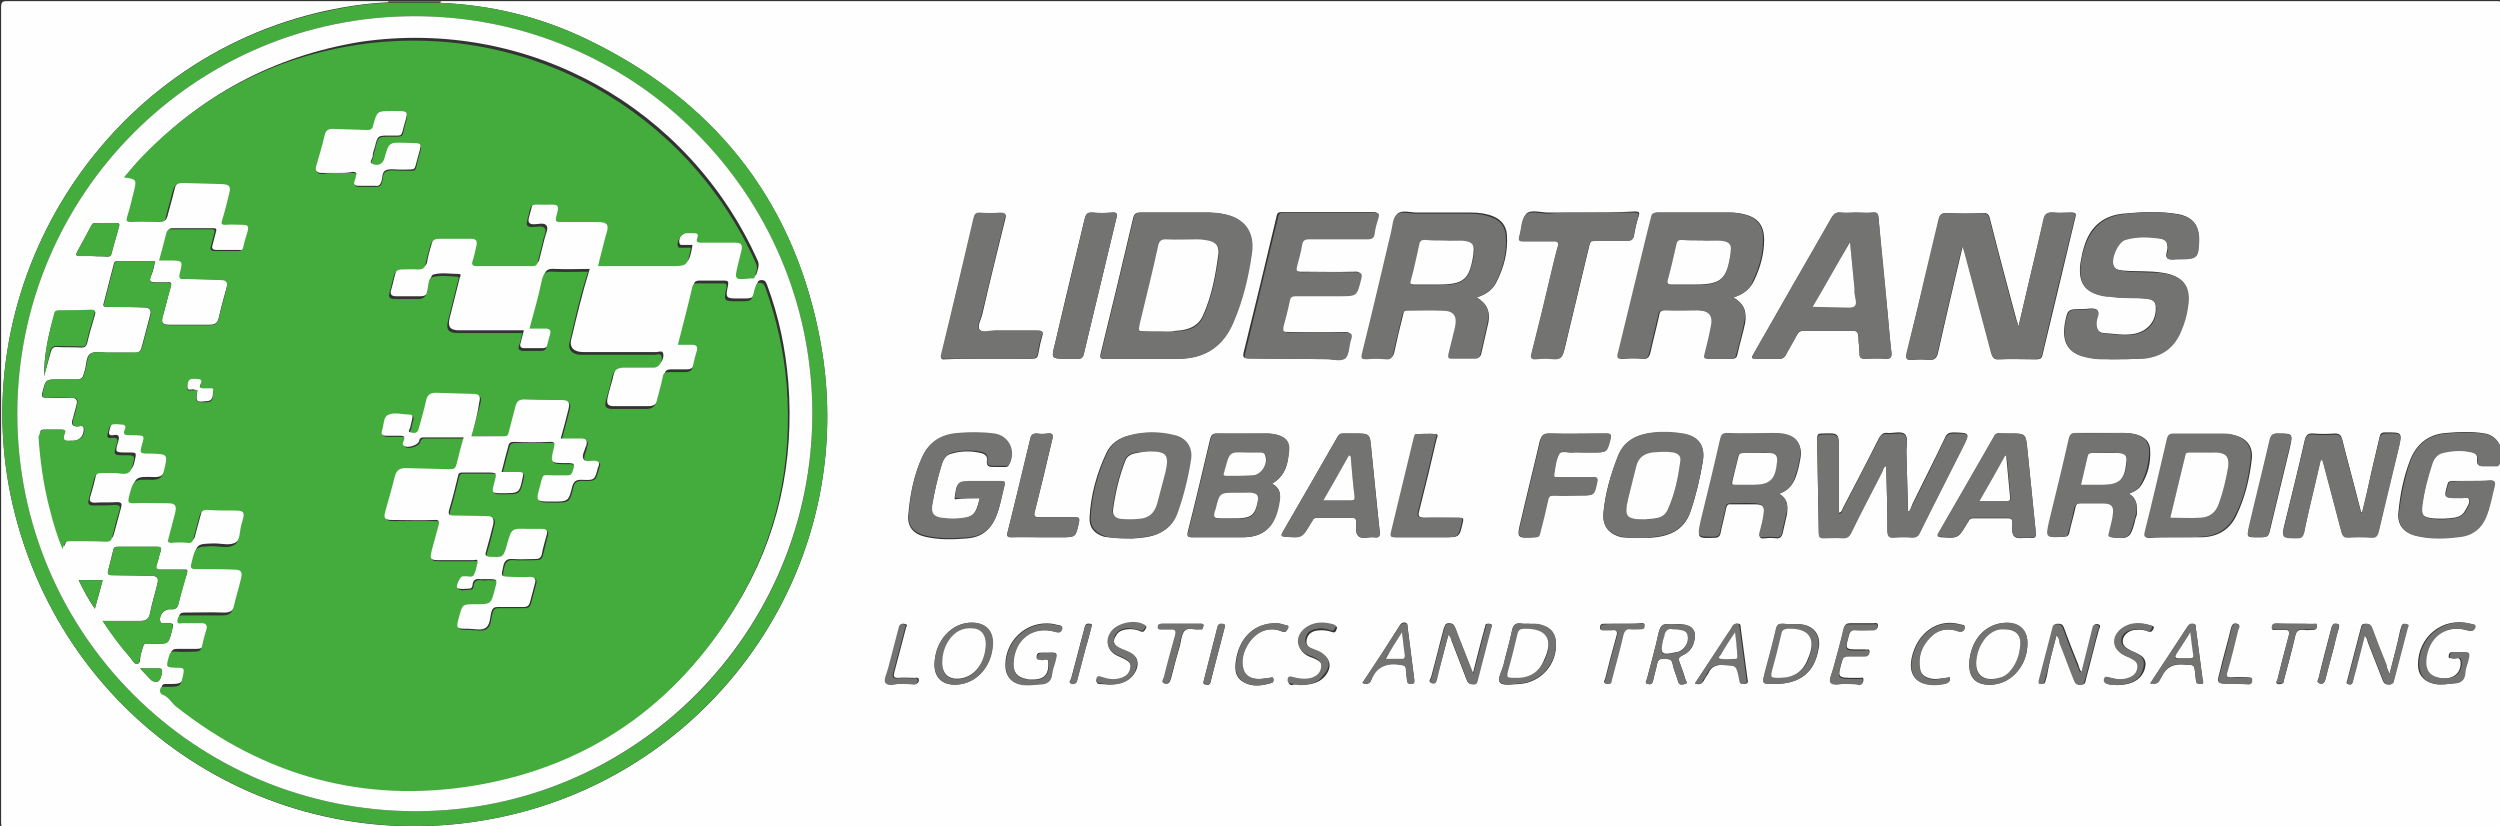 <svg id="Слой_1" xmlns="http://www.w3.org/2000/svg" viewBox="0 0 448.1 148.1"><rect x="0" y="0" width="448.1" height="148.1" fill="#333333" stroke="none"/><style>.st0{fill:#fefefe}.st1{fill:#737372}.st2{fill:#44ac3d}</style><path class="st0" d="M79 .2h368.5c1 0 1.1.3 1.1 1.2v146c0 1-.2 1.2-1.2 1.2H1.4c-1.1 0-1.2-.3-1.2-1.3V1.3C.2.4.4.2 1.3.2h68.3c0 .1.1.2.1.2-4.4.2-8.7.9-12.9 1.9C17.1 11.9-7.6 53 2.8 92.6 12.9 131.2 51 154.8 90 146.4c38.6-8.2 65.2-46.2 56.7-87-5-24.3-19.3-41.7-41.6-52.4C96.8 3 88 .9 78.9.5c0-.1 0-.2.1-.3zm282.8 58.3c-.2-.6-.3-1-.4-1.3-1.6-6-3.2-11.9-4.7-17.9-.2-1-.6-1.2-1.5-1.1-2 .1-4 .1-6 0-1.1-.1-1.5.2-1.7 1.3-.8 3.5-1.6 7-2.5 10.5-1.1 4.4-2.1 8.8-3.2 13.3-.2 1 0 1.3 1 1.2 1-.1 1.9-.1 2.9 0 1.1.1 1.5-.4 1.7-1.4 1.4-6.3 2.9-12.6 4.4-19 .2.5.3.9.4 1.2 1.6 6 3.2 12.1 4.8 18.1.2.7.4 1.1 1.3 1 2.3-.1 4.6 0 6.8 0 .6 0 .9-.2 1-.8 2-8.2 3.9-16.4 5.9-24.7.2-.7-.1-.8-.7-.8-1.1 0-2.2.1-3.2 0-1.2-.1-1.5.3-1.8 1.4-1.5 6.2-3 12.5-4.5 19zM205 64.3h6.2c4.7 0 8-2.2 9.8-6.5 1.7-4 2.6-8.1 3.3-12.3.6-3.9-1.3-6.4-4.9-7.1-.9-.2-1.7-.2-2.6-.3h-12.4c-.8 0-1.1.2-1.3 1-1.9 8.1-3.8 16.1-5.8 24.2-.2.8-.1 1.1.8 1h6.9zm59.7-11c1.6-.5 2.8-1.3 3.5-2.7 1.4-2.7 2.1-5.5 1.9-8.5-.1-1.6-1-2.7-2.4-3.3-1.2-.5-2.5-.7-3.9-.7H254c-1.2 0-2.7-.5-3.5.2-.7.6-.7 2.1-1 3.2-1.7 7.2-3.5 14.5-5.2 21.7-.2.9 0 1 .8 1 1.2-.1 2.3-.1 3.5 0 .8.1 1.1-.3 1.3-1 .5-2.3 1-4.5 1.6-6.8.1-.4.1-.9.9-.9 2.1.1 4.2 0 6.4 0 2 .1 2.6 1 2.2 2.9-.4 1.6-.7 3.3-1.2 4.9-.2.6 0 .8.6.8h4.2c.5 0 .8-.2.9-.7.4-1.9.9-3.8 1.3-5.7.3-2-.3-3.2-2.1-4.4zm46 0c1.7-.5 3-1.5 3.7-3 1.1-2.3 1.8-4.7 1.8-7.3 0-2.6-1.1-4-3.6-4.6-.8-.2-1.6-.3-2.4-.3h-13c-.8 0-.9.3-1.1.9l-.9 3.6c-1.6 6.9-3.3 13.7-5 20.6-.2 1 0 1.2.9 1.1 1.1-.1 2.2-.1 3.4 0 .8.1 1.1-.3 1.3-1 .5-2.3 1.1-4.5 1.6-6.8.1-.7.4-.9 1.1-.9 2 .1 3.9 0 5.9 0 2.2 0 2.9 1 2.4 3.1-.4 1.6-.7 3.2-1.1 4.8-.2.6 0 .8.6.8h4.2c.5 0 .8-.2.9-.7.4-1.9 1-3.8 1.4-5.7.3-2.2-.2-3.4-2.1-4.6zm67.9 11.1c2.2 0 3.9 0 5.7-.2 3.2-.4 5.4-1.9 6.6-5 .5-1.4 1-2.8 1.2-4.3.5-3.6-.8-5.4-4.4-6-2.3-.4-4.7-.2-7.1-.4-.7-.1-1.5-.1-1.8-.9-.6-1.3.7-4.4 2.1-4.7 2.1-.6 4.2-.5 6.3-.2 1 .1 1.3.7 1.3 1.7 0 .6-.5 1.5 0 1.9.5.3 1.3.1 2 .1h.2c3.1 0 3.4-.2 3.4-3.5.1-2.5-1.1-4-3.6-4.5-3.3-.6-6.7-.4-10-.1-3.8.4-6 2.6-7 6.1-.3.9-.4 1.8-.6 2.7-.5 3.8.9 5.5 4.7 6h.5c2.2.4 4.5.2 6.7.4 1 .1 1.6.5 1.6 1.6.1 2.4-1.4 4.2-3.7 4.7-1.9.4-3.7 0-5.6-.1-1.1-.1-1.4-.8-1.4-1.9 0-.8.8-1.8.1-2.3-.6-.4-1.6-.1-2.5-.1-2.7 0-2.7 0-3.2 2.6-.6 3.6.8 5.6 4.4 6.1 1.5.3 3 .2 4.1.3zm-45.9-26.3c-.9 0-1.8.1-2.8 0-.8-.1-1.2.3-1.6.9-2.2 3.9-4.4 7.7-6.6 11.5l-7.2 12.6c-.7 1.2-.7 1.2.7 1.2h3.7c.6 0 .9-.2 1.2-.7.6-1.2 1.3-2.4 2-3.6.3-.5.6-.7 1.1-.7h8.9c.8 0 .9.3 1 1 0 1 .2 2.1.2 3.1 0 .7.3.9.9.9 1.2 0 2.5-.1 3.7 0 1.1.1 1.2-.4 1.1-1.3-.3-2.1-.4-4.1-.6-6.2-.6-5.9-1.2-11.8-1.7-17.8-.1-.7-.3-1-1-.9-1 .1-2 0-3 0zM232 64.3h5.4c1.2 0 2.7.5 3.5-.2.7-.7.7-2.2 1-3.4.3-1 0-1.2-1-1.2-3.4.1-6.8 0-10.2 0-1 0-1.1-.3-.9-1.2.4-1.5.8-3 1.1-4.5.1-.6.4-.8 1-.8h7.9c3.2 0 3.2 0 3.9-3.1.2-.9.1-1.3-1-1.2-3.2.1-6.4 0-9.6 0-.9 0-1.1-.3-.9-1.1.3-1.3.7-2.5.9-3.8.1-.8.5-1 1.3-1h10.4c.8 0 1.2-.1 1.3-1 .1-1 .4-2 .7-2.9.2-.7 0-.9-.7-.9h-16.3c-.7 0-.9.2-1 .8-1.9 8.1-3.9 16.3-5.9 24.4-.2.9.1 1 .8 1 2.9.1 5.6.1 8.3.1zm110.2 27.4c-.1 0-.2-.1-.2-.1l-.3-10.8c0-1 .4-2.4-.3-3-.7-.6-2.1-.1-3.1-.2-.8-.1-1.1.3-1.5.9-2.1 4.2-4.3 8.4-6.5 12.6-.1.3-.2.7-.7.8V80.5c0-2.9 0-2.9-3-2.8-.6 0-.9.1-.9.9l.3 16.9c0 .6.2.8.8.8 1.2 0 2.4-.1 3.6 0 .7 0 1.1-.2 1.4-.9 1.8-3.7 3.7-7.3 5.6-11 .2-.3.2-.8.6-1 .2.2.1.5.1.8.1 3.6.2 7.2.2 10.8 0 1 .3 1.3 1.3 1.2 1-.1 2.1-.1 3.1 0 .8.1 1.2-.3 1.5-1 2.5-5 5.1-10.1 7.6-15.1 1.3-2.5 1.3-2.5-1.6-2.6-.8 0-1.3.2-1.6 1-1.9 4-3.9 7.9-5.8 11.8-.2.6-.4 1-.6 1.4zm-58.5-53.6h-6.2c-1.3 0-3.1-.6-3.9.2-.8.8-.8 2.6-1.2 3.9-.2.7 0 .9.7.9h5.5c.7 0 .9.2.7.9-.4 1.3-.6 2.6-1 3.9-1.2 5.1-2.4 10.2-3.7 15.2-.2.9 0 1.2.9 1.1 1-.1 2.1-.1 3.1 0 1.2.2 1.5-.4 1.8-1.5 1.5-6.3 3-12.6 4.5-18.8.2-.7.4-.9 1.1-.9h5.8c.7 0 1-.2 1.1-.9.2-1.1.4-2.2.8-3.3.3-.8 0-.9-.7-.9-3.2.2-6.3.2-9.3.2zm139.7 53.7h-.2c-1.1-4.4-2.3-8.7-3.4-13.1-.2-.7-.5-1-1.3-1-1.3.1-2.6.1-3.8 0-1-.1-1.4.3-1.6 1.2-1.1 4.9-2.3 9.7-3.5 14.6-.7 2.8-.7 2.8 2.2 2.8.8 0 1-.3 1.2-1 .6-2.9 1.3-5.8 2-8.8.3-1.4.7-2.9 1-4.3.3.2.4.4.4.6 1.1 4.2 2.2 8.3 3.3 12.5.2.7.5 1 1.2.9 1.3-.1 2.6-.1 4 0 1 .1 1.3-.3 1.5-1.2 1.1-4.9 2.3-9.7 3.5-14.6.7-3 .7-2.9-2.4-2.9-.7 0-.9.3-1 .9-.5 2.1-1 4.3-1.5 6.4-.5 2.5-1 4.7-1.6 7zM228 86.7c2.5-1.5 2.9-3.7 3-6.1.1-1.3-.6-2.1-1.9-2.6-.7-.2-1.4-.3-2.1-.3h-8.9c-.8 0-1 .3-1.2 1-1.3 5.5-2.6 11.1-4 16.6-.2.9.1 1 .8 1h8.7c4 .1 6.2-1.7 6.9-6.5.3-1.2.1-2.4-1.3-3.1zm-50.9-22.4h7.8c.7 0 1.1-.1 1.2-.9.2-1.1.4-2.1.7-3.1.3-1-.1-1-.9-1h-7.4c-1 0-2.4.5-2.9-.2s.3-1.9.5-2.9c1.3-5.7 2.7-11.3 4.1-17 .2-.8 0-1-.8-1-1.2.1-2.5.1-3.7 0-.7 0-1 .2-1.1.9-1.9 8.1-3.9 16.3-5.8 24.4-.2.8-.1 1 .7.9 2.4-.1 5-.1 7.6-.1zm212.9 32h4.7c2.9-.1 5-1.4 6.2-4 1.5-3.1 2.3-6.5 2.7-9.9.3-2.4-.9-3.9-3.2-4.4-.7-.2-1.4-.2-2.1-.2h-8.5c-.7 0-1 .2-1.2.9-1.3 5.6-2.6 11.2-4 16.8-.2.9.1.9.8.9 1.4-.1 3-.1 4.6-.1zm53-10.1h-3.4c-.5 0-.8.1-.9.6-.7 2.4-.7 2.4 1.8 2.4h.1c.6.1 1.6-.3 1.9.2.3.7-.3 1.5-.7 2.2-.4.7-1.1 1.1-2 1.2-1.3.2-2.5.2-3.8.1-1.7-.2-2.1-.6-1.9-2.3.4-2.6 1-5.1 1.8-7.6.3-.9.9-1.6 1.9-1.9 1.7-.4 3.4-.5 5.1-.1.6.1 1.2.5 1.1 1.2-.2 1.4.6 1.3 1.5 1.3h1.7c.3 0 .5 0 .7-.3 1.3-2.1 0-5.1-2.5-5.5-2.3-.4-4.6-.3-6.9-.1-3.3.2-5.5 2.1-6.6 5.1-1.1 2.9-1.7 5.9-2 9-.3 2.3.9 3.8 3.2 4.3 2.5.6 5 .5 7.5.2 2.3-.2 3.9-1.4 4.9-3.5.8-1.8 1.1-3.8 1.6-5.8.1-.6-.1-.8-.7-.8-1.1.1-2.3.1-3.4.1zm-267.4 3.1c-.7 3-1.2 3.5-4 3.8-1 .1-1.9 0-2.9-.1-1.4-.2-1.9-.8-1.7-2.2.5-2.6 1-5.1 1.8-7.6.3-.9.8-1.7 1.8-1.9 1.7-.5 3.5-.5 5.2-.1.6.1 1.2.5 1.1 1.2-.2 1.4.6 1.3 1.5 1.3h1.7c.3 0 .5 0 .7-.3 1.3-2.3-.1-5.1-2.6-5.5-2.2-.3-4.5-.3-6.7-.1-2.8.2-5 1.5-6.2 4.1-1.5 3.3-2.2 6.8-2.5 10.4-.2 2.1.9 3.4 3 3.9 2.5.6 5.1.5 7.6.3 2.4-.2 4-1.4 5-3.6.8-1.8 1.1-3.8 1.6-5.8.2-.7-.2-.7-.7-.7h-4.9c-2.9 0-2.9 0-3.3 2.9 0 0 0 .1.1.2 1.5-.2 2.9-.2 4.4-.2zm206-.8c1-.4 1.8-.8 2.3-1.7 1.1-1.8 1.6-3.8 1.5-6 0-1.6-.9-2.4-2.4-2.9-.8-.2-1.6-.3-2.4-.3h-8.3c-.8 0-1.1.3-1.3 1-1.1 4.9-2.3 9.8-3.5 14.7-.7 3.1-.7 3.1 2.5 2.9.5 0 .8-.2.9-.7.3-1.5.8-3 1.1-4.5.1-.7.4-.8 1.1-.8h4.1c1.5 0 1.9.5 1.7 2-.2 1.1-.5 2.2-.7 3.3-.1.4-.2.7.4.8 2.8.4 3.3.1 4-2.6.1-.5.2-.9.4-1.4.1-1.5.1-2.9-1.4-3.8zm-62.7 0c1.7-.6 2.5-1.7 3-3.1.4-1.1.6-2.1.8-3.2.4-2.4-.6-3.8-3-4.3-.6-.1-1.2-.1-1.8-.1h-8.2c-.9 0-1.1.3-1.3 1.1-1.1 4.9-2.3 9.8-3.5 14.7-.7 2.9-.7 2.9 2.4 2.8.7 0 1-.3 1.1-.9.3-1.5.7-2.9 1-4.4.1-.5.3-.8.9-.7h4.4c1.3 0 1.7.5 1.5 1.8-.2 1.1-.5 2.2-.7 3.3-.2.7-.1 1.1.7 1 .8-.1 1.5-.1 2.3 0 .6 0 .8-.3 1-.8.3-1.2.5-2.3.8-3.5.2-1.6.1-2.8-1.4-3.7zm-116.8 8c1 .1 2.1-.1 3.2-.2 2.7-.4 4.6-1.7 5.6-4.3 1.1-3.1 1.9-6.3 2.4-9.6.3-2.2-.7-3.8-2.9-4.3-2.7-.7-5.4-.7-8.1 0-1.7.4-3.2 1.4-4 3.1-1.7 3.6-2.8 7.5-3 11.5-.1 1.9.9 3 2.6 3.5 1.4.2 2.7.3 4.2.3zm91.9-.1h1.7c3.3-.2 6.1-1.2 7.3-4.7 1-2.9 1.7-5.9 2.2-8.9.5-2.8-.7-4.5-3.4-5-1.8-.3-3.7-.4-5.5-.2-2.9.3-5.2 1.4-6.3 4.2-1.3 3.3-2.3 6.6-2.6 10.2-.2 2.3 1 3.8 3.3 4.3 1.1.1 2.2.2 3.3.1zm66.3-18.7h-2c-.5 0-.7.2-.9.6-3.3 5.8-6.6 11.5-9.9 17.2-.3.6-.2.7.4.8 3.1.2 3.1.2 4.7-2.5.1-.1.1-.2.2-.3.2-.5.5-.6 1-.6h6.1c.6 0 .8.2.8.8 0 .9-.2 2 .4 2.5.6.5 1.8.1 2.7.2h.2c.7.1 1-.1.9-.9-.5-4.9-1-9.8-1.5-14.8-.3-3-.3-3-3.1-3zm-117.5 0h-2c-.5 0-.7.2-1 .5-3.3 5.8-6.6 11.5-9.9 17.2-.3.5-.3.7.4.8 3.1.2 3.1.2 4.7-2.5.1-.1.1-.2.2-.3.2-.5.5-.6 1-.6h6.1c.6 0 .8.2.8.8 0 .9-.2 2 .4 2.5.6.6 1.8.1 2.7.2h.1c.8.1 1.1-.1 1-1l-1.5-14.7c-.3-2.9-.3-2.9-3-2.9zm-51.6-13.4h1.8c.8.1 1.1-.2 1.3-1 .3-1.4.7-2.8 1-4.2 1.6-6.7 3.2-13.3 4.8-20 .2-.8.1-1.1-.8-1-1.2.1-2.3.1-3.5 0-1-.1-1.2.4-1.4 1.2-1.8 7.5-3.6 14.9-5.3 22.3-.7 2.7-.7 2.7 2.1 2.7zm92.5 16.8h1.8c2.5 0 2.4 0 3.1-2.4.2-.9 0-1-.8-1-3.4 0-6.8.1-10.2 0-1 0-1.3.4-1.6 1.3-1.1 4.8-2.3 9.5-3.4 14.3-.8 3.2-.7 3.2 2.5 3 .6 0 .8-.2.9-.8.4-1.9.9-3.9 1.4-5.8.1-.7.4-.9 1.1-.9 1.6.1 3.2 0 4.8 0 2.4 0 2.4 0 2.9-2.3.2-.8 0-1-.8-1-2 .1-4.1 0-6.1 0-.3 0-.9.2-.8-.4.2-1.3.3-2.6.9-3.7.4-.7 1.6-.2 2.5-.3.7-.1 1.3 0 1.8 0zm-28.3 15.2h3.5c2.7 0 2.7 0 3.3-2.7.2-.7 0-.8-.6-.8h-6.2c-1.1 0-1.3-.3-1-1.3 1.1-4.3 2.1-8.5 3.1-12.8.1-.3.4-.8-.1-.9-1.1-.1-2.2 0-3.4 0-.3 0-.4.4-.4.6-1.4 5.7-2.7 11.3-4.1 17-.2.8.1.9.8.9h5.1zm-68.8 0h3.5c2.8 0 2.7 0 3.3-2.7.2-.8-.1-.9-.8-.9h-6.2c-.9 0-1.2-.1-.9-1.1 1.1-4.3 2.1-8.5 3.1-12.8.2-.8.1-1.2-.8-1.1-.7.1-1.4.1-2 0-.6 0-.9.2-1.1.8-1.3 5.6-2.7 11.3-4.1 16.9-.2.7 0 .9.7.9 1.7-.1 3.5 0 5.3 0zm218.1 0c1.9 0 1.9 0 2.3-1.8 1.1-4.7 2.3-9.4 3.4-14.1.6-2.7.6-2.7-2.1-2.7-.9 0-1.2.3-1.4 1.1-1.2 5.2-2.4 10.3-3.7 15.5-.5 2-.6 2 1.5 2zm23.6 24.5c-.3-.7-.5-1.1-.6-1.6-.9-2.2-1.8-4.5-2.6-6.7-.2-.5-.5-.7-1.1-.7-.4 0-.7.1-.8.6-.8 3.2-1.7 6.4-2.5 9.6-.1.2-.2.5.1.6.3.1.7.2.8-.2.1-.2.2-.5.2-.8.7-2.6 1.3-5.1 2-7.7.4.3.5.8.6 1.2l2.7 6.9c.2.5.5.7 1.1.7.4 0 .6-.1.8-.6.8-3.2 1.7-6.4 2.5-9.6.1-.2.2-.5-.1-.6-.3-.1-.7-.2-.9.2l-.3.9c-.5 2.5-1.2 5.1-1.9 7.8zm-168.7-7c.5.3.5.7.6 1.1.9 2.3 1.8 4.7 2.7 7 .2.5.5.7 1.1.7.6 0 .7-.3.8-.8l2.4-9.3c.1-.3.4-.6-.2-.7-.4 0-.7-.1-.8.4 0 .3-.2.5-.2.8-.7 2.5-1.3 5-2 7.7-1.1-2.9-2.2-5.5-3.2-8.2-.2-.6-.5-.8-1.1-.8-.7 0-.7.5-.9.9-.8 2.9-1.5 5.9-2.3 8.8-.1.3-.6.8.1 1 .6.2.8-.3.9-.8.7-2.5 1.4-5.1 2.1-7.8zm109 .1c.5.4.5.8.7 1.2.9 2.2 1.7 4.5 2.6 6.7.2.6.4.9 1.2.9.7 0 .7-.5.8-1 .8-2.9 1.5-5.9 2.3-8.8.1-.3.5-.8-.1-1-.6-.2-.8.2-.9.7l-1.8 7.2c-.1.2 0 .6-.4.6-.2-.4-.4-.9-.5-1.3-.9-2.2-1.8-4.5-2.6-6.7-.2-.5-.5-.6-1-.6-.4 0-.7.1-.8.5-.8 3.2-1.7 6.4-2.5 9.6-.1.2-.1.5.2.6.3.1.7.1.8-.3.1-.4.2-.8.3-1.1.4-2.3 1-4.7 1.7-7.2zm-201.1 5.3c0 2.4 1.6 3.7 4.1 3.5 3.5-.3 6.2-3.3 6.3-7.2.1-2.4-1.2-3.8-3.6-3.9-3.7-.1-6.8 3.3-6.8 7.6zm195.9-4c0-2.5-1.9-3.9-4.7-3.5-3.1.5-5.3 3-5.7 6.7-.3 3.1 1.2 4.6 4.3 4.3 3.5-.4 6.2-3.7 6.1-7.5zm-89.5-3.4h-1.2c-1-.2-1.5.2-1.7 1.3-.4 2.1-1.1 4.1-1.5 6.1-.3 1.1-1.2 2.6-.6 3.2.7.6 2.3.2 3.5.2 3.8-.3 6.7-3.5 6.5-7.4-.1-1.6-.9-2.7-2.5-3.1-.9-.3-1.7-.2-2.5-.3zm44.1 10.8c4.7 0 7.3-2.1 8-6.5.4-2.3-.9-4-3.3-4.2-1.1-.1-2.2 0-3.2-.1-.7 0-1 .2-1.1.9-.6 2.6-1.3 5.2-2 7.8-.6 2.1-.6 2.1 1.6 2.1zM187.7 117h-1.3c-.5 0-.6.4-.6.8 0 .5.4.3.6.4.5.2 1.5-.5 1.5.5.1 2.3-.8 3.2-3.2 3.1-.2 0-.5 0-.7-.1-1.7-.3-2.5-1.3-2.4-3 .2-4.2 3.5-6.6 7.5-5.5.6.2 1 .1 1.2-.5.2-.7-.5-.6-.8-.7-4.7-1.3-9.3 2.3-9.3 7.2 0 2 1.1 3.2 3 3.5 1 .2 2.1 0 3.1-.1 1.2-.1 2.1-.5 2.2-1.9 0-.6.3-1.2.5-1.9.6-1.9.6-1.9-1.3-1.8zm253.3-.1h-1.5c-.5 0-.6.4-.6.8s.4.2.6.3c.5.2 1.3-.4 1.5.4.3 1.8-.9 3.2-2.8 3.2-.4 0-.7 0-1.1-.1-1.8-.3-2.5-1.3-2.4-3.1.2-4.2 3.5-6.6 7.6-5.4.7.2 1.1 0 1.2-.5.2-.7-.5-.6-.8-.7-4.8-1.3-9.3 2.3-9.3 7.3 0 1.9 1.1 3.1 3 3.5 1.1.2 2.2 0 3.3-.1 1.2-.1 1.9-.5 2-1.8.1-.7.3-1.4.5-2.1.6-1.7.6-1.7-1.2-1.7zm-141-5s0-.1 0 0h-.8c-1.2-.2-1.6.3-1.9 1.5-.6 2.8-1.4 5.6-2.1 8.3-.1.3-.5.8.2.9.5.1.8-.1.9-.6.2-1 .5-1.9.7-2.9.1-.7.4-1.1 1.2-1 .7.1 1.4-.2 1.6.9.2 1.1.7 2.1 1 3.2.2.7.8.5 1.2.4.6-.1.2-.6.1-.8-.3-1.1-.7-2.1-1.1-3.2-.2-.5-.1-.8.5-1.1 1-.4 1.8-1.2 2.1-2.3.6-2-.1-3.1-2.2-3.3-.4-.1-.9 0-1.4 0zm-55.8 10.5c.9.4 1.3.1 1.6-.6.9-2.4 2.8-3.1 5.2-2.7.6.1 1 .2 1 .9s.2 1.3.2 2c.1.6.5.5.9.5.5 0 .4-.4.4-.7-.4-3.1-.8-6.3-1.2-9.4 0-.3 0-.7-.4-.8-.4-.1-.8.1-1 .5-2.2 3.5-4.4 6.9-6.7 10.3zm59.6.1c.8.3 1.2.1 1.6-.5.2-.5.6-.9.8-1.3.5-1.2 1.4-1.6 2.7-1.5 2.5.1 2.5 0 3 2.5.1.4 0 1 .8.9.9-.1.5-.7.5-1.1l-1.2-9c0-.3 0-.7-.4-.7-.4-.1-.7 0-.9.4-.4.6-.7 1.1-1.1 1.7-2 2.8-3.9 5.7-5.8 8.6zm81.6 0c1.2.1 1.3.1 2.1-1.3.8-1.6 2-2.2 3.8-2.1 2 .2 2-.3 2.2 2 0 .3.1.6.1.8 0 .6.4.7.9.7.6 0 .4-.5.3-.8-.4-3-.8-6.1-1.2-9.1 0-.4.1-.8-.5-.9-.5 0-.7.2-1 .5-2.2 3.4-4.4 6.7-6.7 10.2zm-54.7.1h2.6c.6 0 .7-.4.7-.8 0-.5-.4-.3-.7-.3h-.8c-3.2 0-3.2 0-2.3-3.1.2-.8.5-.9 1.2-.9h2.8c.5 0 .9-.1.9-.7s-.5-.3-.8-.4h-1.1c-2.5 0-2.5 0-1.8-2.5.2-.8.6-1.1 1.4-1.1 1 .1 2 0 3 0 .5 0 .8-.1.8-.7s-.5-.4-.8-.4h-4.1c-.7 0-1 .2-1.2.9-.5 2.3-1.2 4.6-1.8 6.9-.2.9-.9 2.2-.5 2.7.4.8 1.7.3 2.5.4zm-132 .1c2.8 0 4.5-1.1 5.1-3 .3-1.1 0-2-1-2.5-.7-.4-1.5-.6-2.2-1-1-.5-1.2-1.3-.6-2.2.4-.8 1.1-1.1 2-1.2.8-.1 1.7 0 2.5.4.6.2.7-.3.9-.6.2-.3 0-.4-.3-.5-1.7-.9-4.6-.3-5.8 1.2-1.2 1.5-.9 3.3.9 4.2.4.2.7.3 1.1.5.7.4 1.5.7 1.4 1.7-.1 1-.7 1.6-1.7 2-1.2.4-2.4.2-3.5-.2-.5-.2-.7-.1-.9.4-.1.5.1.7.5.7.6 0 1.2.1 1.6.1zm34.4.1c1.8-.1 3.2-.3 4.3-1.5 1.5-1.7 1.1-3.4-.8-4.3-.3-.2-.7-.3-1-.4-.8-.4-1.6-.8-1.4-1.9.2-1.1 1-1.6 2-1.7.9-.1 1.8 0 2.6.3.6.2.7-.3.8-.6.2-.4-.2-.5-.4-.5-1.8-.6-3.5-.6-5 .6-2 1.5-1.8 3.9.5 4.9.3.1.5.2.8.3.8.4 1.6.7 1.5 1.8-.1 1.1-.8 1.7-1.8 2-1.2.3-2.3.1-3.4-.2-.4-.1-.7-.1-.8.4-.1.4 0 .7.5.8.6-.2 1.2-.1 1.6 0zm146.3 0c2.7 0 4.4-1 5-2.8.4-1.3.1-2.1-1-2.7-.7-.4-1.4-.6-2-1-1.1-.6-1.2-1.7-.4-2.6.5-.5 1.1-.8 1.8-.8.8-.1 1.6 0 2.3.3.6.2.7-.2.9-.5.2-.5-.2-.5-.5-.6-1.7-.5-3.4-.5-4.9.6-2.1 1.5-1.8 3.8.5 4.9.3.1.6.2.9.4.7.3 1.5.7 1.4 1.7-.1 1-.7 1.6-1.7 1.9-1.2.4-2.3.2-3.4-.1-.4-.1-.8-.3-.9.3-.2.6.2.8.7.9.3 0 .9 0 1.3.1zm-29.9-1.4c-.9.1-1.8.3-2.6.3-1.5 0-2.6-.7-2.8-1.8-.4-2.2.3-4.1 1.8-5.7 1.4-1.4 3.1-1.7 5-1.1.7.3 1-.1 1.2-.6.2-.6-.5-.5-.8-.6-3.4-1-6.8.9-8.2 4.5-1.7 4.5.3 6.9 5 6.2.1 0 .2 0 .4-.1.8-.1 1.1-.4 1-1.1zm-120.7-9.7c-4 0-6.7 2.6-7.3 6.8-.2 1.5-.1 2.9 1.3 3.7 1.6 1 3.4.7 5.1.2.3-.1.4-.4.3-.7-.1-.5-.4-.2-.7-.2-.6.1-1.3.2-1.9.2-1.5 0-2.4-.6-2.8-1.8-.8-2.7 1.4-6.5 4.2-7 1-.2 1.9-.1 2.8.3.6.3.8-.2 1-.6.3-.6-.3-.5-.6-.6-.5-.2-1.2-.3-1.4-.3zm62.2.1h-3.5c-.4 0-.7.1-.7.6-.1.6.4.5.7.5h1.3c1-.1 1.2.3.9 1.2-.7 2.5-1.4 5.1-2 7.6-.1.2-.4.6.1.8.3.1.7.2.9-.2.1-.2.2-.5.2-.8.7-2.6 1.4-5.2 2-7.8.2-.7.5-1 1.2-1 .7.1 1.4 0 2 0 .4 0 .5-.3.6-.6.1-.5-.4-.4-.6-.4-.9.1-2 .1-3.1.1zm120.5 0h-3.4c-.5 0-.9.1-.9.7s.5.4.8.4h1.2c1-.1 1.3.2 1 1.2-.7 2.6-1.4 5.2-2 7.8-.1.2-.4.6.1.7.3.1.6 0 .8-.1.3-.1.2-.5.3-.7.7-2.6 1.4-5.2 2-7.8.2-.9.6-1.2 1.5-1.1.6.1 1.1 0 1.7 0 .5 0 .7-.3.7-.7 0-.5-.5-.3-.7-.3-1-.1-2-.1-3.1-.1zm-195.8.4c.1-.4-.2-.4-.4-.4h-7c-.4 0-.7.2-.7.6 0 .5.4.4.7.4h1.6c.9-.1 1 .2.8 1.1-.7 2.5-1.3 5-2 7.5-.1.3-.6.9.1 1.1.7.2.9-.3 1.1-.9.5-2 1-3.9 1.6-5.9.2-.9.3-2 .8-2.6.6-.7 1.7-.2 2.6-.3h.5c.2 0 .2-.3.3-.6zm184.8 10.4h2.4c.6 0 .7-.4.7-.8 0-.5-.4-.3-.7-.4-.9 0-1.8-.1-2.8 0-1.1.1-1.2-.3-.9-1.2.7-2.5 1.3-4.9 1.9-7.4.1-.3.5-.8-.1-1-.6-.2-.9.1-1.1.7-.6 2.6-1.4 5.2-2 7.8-.6 2.2-.6 2.2 1.8 2.2.3.1.6.1.8.1zm-239.2 0h2.5c.6 0 .9-.2.9-.7 0-.6-.5-.4-.8-.4-1 0-1.9-.1-2.9 0-.8 0-.9-.2-.7-1 .7-2.7 1.4-5.3 2.1-8 .1-.2.3-.5 0-.6-.3-.1-.7-.2-.9 0-.2.2-.2.5-.3.8l-1.8 6.9c-.2.9-.9 2.2-.5 2.7.3.8 1.6.2 2.4.3zm34.4-10.5c.1-.2-.1-.3-.4-.3-.5-.1-.8.1-.9.7-.8 3.1-1.6 6.1-2.4 9.1-.1.3-.6.8.1.9.6.1.9-.1 1-.7l1.5-5.7c.4-1.2.7-2.5 1.1-4zm23.8.4c0-.3.2-.6-.3-.6-.5-.1-.8 0-1 .6-.8 3.1-1.6 6.2-2.4 9.4-.1.3-.3.7.3.8.4.1.8.1.9-.5.8-3.3 1.7-6.5 2.5-9.7zm199.7.1c.2-.6 0-.8-.4-.8-.6-.1-.7.3-.9.7-.8 3-1.6 6-2.3 9-.1.3-.5.8.2 1 .6.2.8-.2 1-.7.5-2.1 1.1-4.1 1.6-6.1.2-1.1.5-2.2.8-3.1z"/><path class="st1" d="M79 .2c0 .1-.1.2-.1.2h-9.1c0-.1-.1-.2-.1-.2H79z"/><path class="st2" d="M69.7.5h9.1C88 .9 96.8 3 105.1 7c22.4 10.7 36.6 28.1 41.6 52.4 8.5 40.8-18.2 78.8-56.7 87-39 8.3-77.1-15.2-87.2-53.8C-7.6 53 17.1 11.9 56.8 2.4c4.3-1 8.6-1.8 12.9-1.9zm75.9 73.6c0-39.3-32-71.2-71.3-71.2S3.1 34.9 3.1 74.2c0 39.4 31.9 71.2 71.4 71.2 39.3 0 71.2-32 71.1-71.3z"/><path class="st1" d="M361.8 58.5c1.5-6.5 3-12.7 4.4-19 .2-1.1.6-1.5 1.8-1.4 1.1.1 2.2 0 3.2 0 .6 0 .8.1.7.8-2 8.2-4 16.4-5.9 24.7-.1.5-.4.8-1 .8-2.3 0-4.6-.1-6.8 0-.8 0-1.1-.4-1.3-1-1.6-6.1-3.2-12.1-4.8-18.1-.1-.3-.2-.7-.4-1.2-1.5 6.5-3 12.7-4.4 19-.2 1-.6 1.5-1.7 1.4-.9-.1-1.9-.1-2.9 0s-1.2-.2-1-1.2c1.1-4.4 2.2-8.8 3.2-13.3.8-3.5 1.7-7 2.5-10.5.2-1.1.7-1.4 1.7-1.3 2 .1 4 .1 6 0 .9 0 1.3.2 1.5 1.1 1.5 6 3.1 12 4.7 17.9.2.3.3.7.5 1.3zM205 64.3h-6.8c-.9 0-1-.2-.8-1 2-8.1 3.9-16.1 5.8-24.2.2-.8.5-1 1.3-1h12.4c.9 0 1.8.1 2.6.3 3.6.7 5.5 3.2 4.9 7.1-.6 4.2-1.6 8.4-3.3 12.3-1.8 4.3-5.1 6.5-9.8 6.5H205zm2.9-4.9h2.9c2.1-.1 4-.6 4.9-2.7 1.6-3.6 2.3-7.4 2.8-11.2.2-1.4-.5-2-1.9-2.3-.6-.1-1.3-.2-1.9-.2h-5.6c-.9 0-1.2.3-1.4 1.1-1.1 4.7-2.2 9.3-3.3 14-.3 1.4-.3 1.4 1.2 1.4.7-.1 1.5-.1 2.3-.1zm56.8-6.1c1.9 1.2 2.4 2.4 1.9 4.6-.4 1.9-.9 3.8-1.3 5.7-.1.5-.4.7-.9.7h-4.2c-.6 0-.7-.2-.6-.8.4-1.6.8-3.3 1.2-4.9.4-1.9-.2-2.9-2.2-2.9-2.1-.1-4.2 0-6.4 0-.7 0-.7.4-.9.9-.5 2.2-1.1 4.5-1.6 6.8-.2.8-.5 1.1-1.3 1-1.2-.1-2.3-.1-3.5 0-.8 0-1-.1-.8-1 1.8-7.2 3.5-14.5 5.2-21.7.3-1.1.3-2.6 1-3.2.8-.7 2.3-.2 3.5-.2h9.8c1.3 0 2.6.2 3.9.7 1.5.6 2.3 1.7 2.4 3.3.2 3-.5 5.9-1.9 8.5-.5 1.2-1.8 2-3.3 2.5zm-5.8-10.2h-3.4c-.6 0-.9.2-1 .8-.5 2.1-1 4.3-1.5 6.4-.2.7-.1.9.6.8h4.1c4.8 0 5.7-.8 6.5-5.5v-.2c.2-1.3-.2-1.8-1.5-2.1-1.4-.4-2.7-.2-3.8-.2zm51.8 10.2c1.9 1.2 2.4 2.4 1.9 4.6-.4 1.9-.9 3.8-1.4 5.7-.1.5-.3.7-.9.7h-4.2c-.6 0-.8-.1-.6-.8.4-1.6.8-3.2 1.1-4.8.5-2.1-.2-3-2.4-3.1h-5.9c-.7 0-1 .2-1.1.9-.5 2.3-1.1 4.5-1.6 6.8-.2.7-.4 1.1-1.3 1-1.1-.1-2.2-.1-3.4 0-.9.1-1.2-.1-.9-1.1 1.7-6.9 3.3-13.7 5-20.6l.9-3.6c.1-.6.3-.9 1.1-.9h13c.8 0 1.6.1 2.4.3 2.5.6 3.7 2 3.6 4.6 0 2.6-.7 5-1.8 7.3-.5 1.5-1.7 2.5-3.5 3zm-5.8-10.2h-3.5c-.5 0-.8.1-.9.7-.5 2.2-1 4.4-1.6 6.6-.2.6.1.7.6.7h4.1c4.9 0 5.9-.8 6.6-5.7v-.2c.1-1.2-.3-1.7-1.4-1.9-1.4-.4-2.7-.2-3.9-.2zm73.7 21.3c-1.1 0-2.6.1-4-.2-3.6-.6-5-2.5-4.4-6.1.5-2.6.5-2.6 3.2-2.6.8 0 1.9-.3 2.5.1.6.5-.1 1.5-.1 2.3 0 1 .3 1.8 1.4 1.9 1.9.1 3.7.5 5.6.1 2.4-.5 3.8-2.3 3.7-4.7 0-1-.6-1.5-1.6-1.6-2.2-.3-4.5 0-6.7-.4h-.5c-3.8-.5-5.2-2.2-4.7-6 .1-.9.3-1.8.6-2.7 1.1-3.5 3.3-5.7 7-6.1 3.3-.4 6.7-.6 10 .1 2.5.5 3.6 2 3.6 4.5-.1 3.2-.3 3.5-3.4 3.5h-.2c-.7 0-1.5.2-2-.1-.5-.4 0-1.2 0-1.9 0-.9-.4-1.5-1.3-1.7-2.1-.3-4.2-.4-6.3.2-1.4.4-2.7 3.5-2.1 4.7.4.8 1.1.8 1.8.9 2.3.3 4.7.1 7.1.4 3.6.5 5 2.4 4.4 6-.2 1.5-.6 2.9-1.2 4.3-1.2 3-3.4 4.6-6.6 5-1.9 0-3.7.1-5.8.1zm-45.9-26.3c1 0 2 .1 3 0 .8-.1 1 .3 1 .9.6 5.9 1.2 11.8 1.7 17.8.2 2.1.4 4.1.6 6.2.1.9 0 1.4-1.1 1.3-1.2-.1-2.5-.1-3.7 0-.7 0-.9-.2-.9-.9 0-1-.2-2.1-.2-3.1 0-.7-.2-1-1-1h-8.9c-.6 0-.9.2-1.1.7-.6 1.2-1.3 2.4-2 3.6-.3.5-.6.8-1.2.7h-3.7c-1.4 0-1.4 0-.7-1.2l7.2-12.6c2.2-3.8 4.4-7.7 6.6-11.5.4-.7.8-1 1.6-.9.9.1 1.8 0 2.8 0zM324.9 55h5c.9 0 2 .3 2.5-.2.6-.6 0-1.7 0-2.6v-.6c-.3-2.7-.5-5.3-.8-8.3-2.3 4.1-4.4 7.8-6.7 11.7zM232 64.3h-8c-.7 0-1.1 0-.8-1 2-8.1 3.9-16.3 5.9-24.4.1-.6.4-.8 1-.8h16.3c.7 0 .9.2.7.9-.3 1-.6 1.9-.7 2.9-.1.8-.5 1-1.3 1h-10.4c-.8 0-1.2.2-1.3 1-.2 1.3-.6 2.6-.9 3.8-.2.8-.1 1.1.9 1.1 3.2-.1 6.4 0 9.6 0 1.1 0 1.2.3 1 1.2-.8 3.1-.7 3.1-3.9 3.1h-7.9c-.6 0-.9.2-1 .8-.3 1.5-.7 3-1.1 4.5-.2.9-.1 1.2.9 1.2 3.4-.1 6.8 0 10.2 0 1 0 1.3.3 1 1.2-.4 1.1-.3 2.7-1 3.4-.8.7-2.3.2-3.5.2-2.1 0-3.9-.1-5.7-.1zm110.2 27.4l.6-1.2c2-3.9 3.9-7.8 5.8-11.8.4-.8.8-1 1.6-1 2.9 0 2.9 0 1.6 2.6-2.5 5-5.1 10-7.6 15.1-.3.7-.7 1-1.5 1-1-.1-2.1-.1-3.1 0s-1.3-.2-1.3-1.2c0-3.6-.1-7.2-.2-10.8 0-.3.1-.5-.1-.8-.4.2-.5.6-.6 1-1.9 3.7-3.8 7.3-5.6 11-.3.6-.7.9-1.4.9-1.2-.1-2.4 0-3.6 0-.6 0-.8-.2-.8-.8l-.3-16.9c0-.7.3-.8.9-.9 3-.1 3-.1 3 2.8v11.4c.6-.1.6-.5.7-.8 2.2-4.2 4.3-8.4 6.5-12.6.3-.7.7-1 1.5-.9 1.1.1 2.4-.4 3.1.2.7.6.2 2 .3 3l.3 10.8c0-.1.1-.1.2-.1zm-58.5-53.6h9.2c.7 0 1 .1.7.9-.3 1.1-.6 2.2-.8 3.3-.1.7-.4.9-1.1.9h-5.8c-.7 0-1 .2-1.1.9-1.5 6.3-3 12.6-4.5 18.8-.2 1-.5 1.6-1.8 1.5-1-.1-2.1-.1-3.1 0-.9.1-1.2-.2-.9-1.1 1.3-5.1 2.5-10.1 3.7-15.2.3-1.3.6-2.6 1-3.9.2-.7 0-.9-.7-.9H273c-.7 0-.9-.2-.7-.9.4-1.3.3-3.1 1.2-3.9.8-.8 2.6-.2 3.9-.2 2.1-.2 4.2-.2 6.3-.2zm139.7 53.7c.5-2.3 1.1-4.6 1.6-6.8.5-2.1 1-4.3 1.5-6.4.1-.6.4-.8 1-.9 3.1-.1 3.1-.1 2.4 2.9-1.2 4.9-2.3 9.7-3.5 14.6-.2.9-.5 1.3-1.5 1.2-1.3-.1-2.6-.1-4 0-.8 0-1-.3-1.2-.9-1.1-4.2-2.2-8.3-3.3-12.5 0-.2-.1-.4-.4-.6-.3 1.4-.7 2.9-1 4.3-.7 2.9-1.4 5.8-2 8.8-.2.7-.4 1-1.2 1-2.9 0-2.9 0-2.2-2.8 1.2-4.9 2.4-9.7 3.5-14.6.2-1 .6-1.3 1.6-1.2 1.3.1 2.6.1 3.8 0 .8 0 1.1.3 1.3 1 1.1 4.4 2.3 8.7 3.4 13.1 0-.2.1-.2.2-.2zM228 86.7c1.4.7 1.6 1.9 1.4 3.1-.7 4.8-2.9 6.5-6.9 6.5h-8.7c-.8 0-1.1-.1-.8-1 1.4-5.5 2.7-11.1 4-16.6.2-.7.4-1 1.2-1 3 .1 5.9 0 8.9 0 .7 0 1.4.1 2.1.3 1.3.4 2 1.2 1.9 2.6-.2 2.3-.6 4.6-3.1 6.1zm-6.3 1.6c-3.1 0-3.1 0-3.8 3 0 .2-.1.4-.2.6-.2.7-.1 1.1.8 1.1 1.2-.1 2.4 0 3.6 0 2.3-.1 3-.7 3.3-2.9.2-1.2-.1-1.6-1.3-1.7-.8-.1-1.6-.1-2.4-.1zm1.7-7.2c-3 0-3 0-3.7 2.9-.1.2-.1.5-.2.7-.2.5 0 .6.5.6 1.6 0 3.1 0 4.7-.1 1.4-.1 2.6-2.2 2.2-3.5-.2-.5-.5-.6-.9-.6h-2.6zm-46.3-16.8h-7.7c-.8 0-.9-.2-.7-.9 2-8.1 3.9-16.3 5.8-24.4.2-.7.4-.9 1.1-.9 1.2.1 2.5.1 3.7 0 .8 0 1 .2.8 1-1.4 5.7-2.7 11.3-4.1 17-.2 1-1 2.3-.5 2.9.5.7 1.9.2 2.9.2h7.4c.8 0 1.2.1.9 1-.3 1-.6 2.1-.7 3.1-.1.8-.5.9-1.2.9-2.6.1-5.2.1-7.7.1zm212.9 32h-4.8c-.7 0-1 0-.8-.9 1.4-5.6 2.7-11.2 4-16.8.2-.7.5-.9 1.2-.9h8.5c.7 0 1.4 0 2.1.2 2.3.6 3.5 2.1 3.2 4.4-.4 3.4-1.1 6.8-2.7 9.9-1.2 2.6-3.4 3.9-6.2 4-1.4.1-3 .1-4.5.1zm-1-3.5c1.9 0 3.7.1 5.5 0 1.6-.1 2.7-1 3.2-2.5.8-2.2 1.3-4.4 1.7-6.7.3-1.7-.4-2.4-2.1-2.5-1.6-.1-3.2 0-4.8 0-.4 0-.7 0-.8.5-.9 3.7-1.8 7.4-2.7 11.2zm54-6.6h3.5c.6 0 .8.2.7.8-.5 1.9-.8 3.9-1.6 5.8-.9 2.1-2.6 3.3-4.9 3.5-2.5.3-5 .4-7.5-.2-2.3-.5-3.5-2-3.2-4.3.4-3.1 1-6.1 2-9 1.1-3.1 3.3-4.9 6.6-5.1 2.3-.2 4.6-.3 6.9.1 2.4.4 3.8 3.4 2.5 5.5-.2.3-.4.3-.7.3h-1.7c-.9 0-1.8.1-1.5-1.3.1-.7-.5-1.1-1.1-1.2-1.7-.4-3.4-.3-5.1.1-1 .2-1.6 1-1.9 1.9-.8 2.5-1.5 5-1.8 7.6-.2 1.7.2 2.1 1.9 2.3 1.3.2 2.6.1 3.8-.1.8-.1 1.5-.5 2-1.2.4-.7 1-1.5.7-2.2-.2-.5-1.2-.1-1.9-.2h-.1c-2.5 0-2.5 0-1.8-2.4.2-.6.4-.7.9-.6 1-.1 2.1-.1 3.3-.1zm-267.4 3.1h-4.3c0-.1-.1-.2-.1-.2.4-2.9.4-2.9 3.3-2.9h4.9c.5 0 .9 0 .7.7-.5 1.9-.8 3.9-1.6 5.8-.9 2.2-2.6 3.4-5 3.6-2.6.2-5.1.3-7.6-.3-2.1-.5-3.2-1.7-3-3.9.3-3.6.9-7.1 2.5-10.4 1.2-2.6 3.4-3.9 6.2-4.1 2.2-.2 4.5-.2 6.7.1 2.6.4 3.9 3.2 2.6 5.5-.2.3-.4.3-.7.3h-1.7c-.9 0-1.8.1-1.5-1.3.1-.7-.5-1.1-1.1-1.2-1.7-.4-3.5-.3-5.2.1-1 .3-1.5 1-1.8 1.9-.8 2.5-1.4 5-1.8 7.6-.2 1.4.3 2 1.7 2.2 1 .1 1.9.2 2.9.1 2.7-.2 3.3-.6 3.9-3.6zm206-.8c1.6 1 1.5 2.4 1.2 3.8-.1.5-.2.9-.4 1.4-.7 2.7-1.1 3-4 2.6-.7-.1-.5-.5-.4-.8.2-1.1.6-2.2.7-3.3.2-1.4-.2-1.9-1.7-2h-4.1c-.6 0-.9.2-1.1.8-.3 1.5-.7 3-1.1 4.5-.1.5-.3.7-.9.7-3.2.2-3.2.2-2.5-2.9 1.2-4.9 2.4-9.8 3.5-14.7.2-.8.5-1 1.3-1 2.8.1 5.5 0 8.3 0 .8 0 1.6 0 2.4.3 1.5.4 2.4 1.3 2.4 2.9 0 2.1-.5 4.1-1.5 6-.3.8-1.2 1.3-2.1 1.7zm-8.6-1.6h3.8c3.1 0 4.1-.9 4.4-3.9.1-1.3-.2-1.7-1.4-1.8-1.5-.1-3.1 0-4.7 0-.5 0-.7.1-.8.6-.5 1.6-.9 3.3-1.3 5.1zm-54.1 1.6c1.5.9 1.6 2.1 1.3 3.5-.3 1.2-.6 2.3-.8 3.5-.1.5-.3.8-1 .8-.8-.1-1.5-.1-2.3 0-.9.1-.9-.4-.7-1 .3-1.1.6-2.2.7-3.3.2-1.2-.2-1.7-1.5-1.8-1.5-.1-3 0-4.4 0-.6 0-.8.2-.9.7-.3 1.5-.7 2.9-1 4.4-.1.6-.4.9-1.1.9-3 0-3 .1-2.4-2.8 1.2-4.9 2.4-9.8 3.5-14.7.2-.8.4-1.1 1.3-1.1 2.7.1 5.4 0 8.2 0 .6 0 1.2 0 1.8.1 2.4.4 3.4 1.8 3 4.3-.2 1.1-.4 2.2-.8 3.2-.4 1.6-1.2 2.7-2.9 3.3zm-4.2-7.3h-2.3c-.5 0-.8.1-.9.6-.3 1.5-.7 3-1.1 4.5-.1.5 0 .6.5.6h3.2c3 0 4-1 4.3-4 .1-1.2-.4-1.6-1.4-1.7-.7-.1-1.5 0-2.3 0zM202.1 96.5c-1.5 0-2.8 0-4-.4-1.8-.6-2.7-1.7-2.6-3.5.2-4 1.3-7.9 3-11.5.8-1.6 2.2-2.6 4-3.1 2.7-.7 5.4-.7 8.1 0 2.1.5 3.2 2.2 2.9 4.3-.5 3.3-1.3 6.5-2.4 9.6-.9 2.6-2.9 3.9-5.6 4.3-1.3.2-2.4.3-3.4.3zm3.9-15.6c-.8.1-1.5.1-2.3.2-.9.1-1.8.5-2.1 1.4-1.1 2.8-1.8 5.8-2.2 8.8-.1.9.4 1.5 1.4 1.6 1.1.1 2.1.1 3.2 0 1.8-.1 2.9-1.1 3.3-2.7l1.5-5.7c.8-3 .3-3.6-2.8-3.6zm88 15.5c-1.1.1-2.2 0-3.3-.2-2.3-.5-3.5-1.9-3.3-4.3.4-3.5 1.3-6.9 2.6-10.2 1.1-2.8 3.5-3.9 6.3-4.2 1.8-.2 3.7-.1 5.5.2 2.7.5 3.9 2.2 3.4 5-.5 3-1.2 6-2.2 8.9-1.2 3.5-4 4.5-7.3 4.7-.6.2-1.1.1-1.7.1zm.8-3.3c1.4-.1 3.3.1 4.2-1.8 1.2-2.7 1.8-5.7 2.2-8.6.1-.9-.4-1.4-1.3-1.5-1.2-.2-2.5-.1-3.7 0-1.5.2-2.5.9-2.9 2.4l-1.5 6c-.7 2.9-.2 3.5 3 3.5zm65.5-15.4c2.8 0 2.8 0 3.1 2.9.5 4.9 1 9.9 1.5 14.8.1.8-.2 1-.9.9h-.2c-.9-.1-2 .4-2.7-.2-.6-.5-.4-1.6-.4-2.5 0-.6-.2-.8-.8-.8h-6.1c-.5 0-.8.1-1 .6 0 .1-.1.2-.2.3-1.6 2.8-1.6 2.8-4.7 2.5-.7 0-.8-.2-.4-.8 3.3-5.7 6.6-11.5 9.9-17.2.2-.4.5-.6.9-.6.7.1 1.4.1 2 .1zm-5.5 12.1h5.1c.3 0 .5-.1.5-.5-.2-2.5-.5-5-.7-7.5-.1 0-.2 0-.2-.1-1.6 2.6-3.1 5.2-4.7 8.1zm-112-12.1c2.8 0 2.8 0 3 2.9.5 4.9.9 9.8 1.5 14.7.1 1-.2 1.1-1 1h-.1c-.9-.1-2 .4-2.7-.2-.6-.5-.4-1.6-.4-2.5 0-.6-.3-.8-.8-.8h-6.1c-.5 0-.8.1-1 .6 0 .1-.1.2-.2.3-1.6 2.8-1.6 2.8-4.7 2.5-.7 0-.7-.2-.4-.8 3.3-5.7 6.6-11.5 9.9-17.2.2-.4.5-.6 1-.5h2zm-.7 4.1c-.1 0-.2-.1-.3-.1-1.5 2.6-3 5.3-4.6 8.1h5c.5 0 .6-.2.6-.6-.3-2.5-.5-5-.7-7.4zm-50.9-17.5c-2.7 0-2.8 0-2.1-2.7 1.8-7.4 3.6-14.9 5.3-22.3.2-.8.4-1.2 1.4-1.2 1.1.1 2.3.1 3.5 0 .8 0 1 .2.8 1-1.6 6.7-3.2 13.3-4.8 20-.3 1.4-.7 2.8-1 4.2-.1.8-.5 1.1-1.3 1h-1.8zm92.5 16.8H282c-.9.1-2.1-.5-2.5.3-.6 1.1-.7 2.4-.9 3.7-.1.6.5.4.8.4h6.1c.8 0 1 .2.8 1-.5 2.3-.5 2.3-2.9 2.3h-4.8c-.7 0-1 .2-1.1.9-.4 1.9-.9 3.9-1.4 5.8-.1.6-.3.8-.9.8-3.3.1-3.3.2-2.5-3 1.1-4.8 2.3-9.5 3.4-14.3.2-.9.5-1.3 1.6-1.3 3.4.1 6.8 0 10.2 0 .8 0 1 .1.8 1-.6 2.4-.6 2.4-3.1 2.4h-1.9zm-28.3 15.2h-5.3c-.7 0-1 0-.8-.9 1.4-5.7 2.7-11.3 4.1-17 .1-.3.1-.6.4-.6 1.1 0 2.2-.1 3.4 0 .5.1.2.6.1.9-1 4.3-2 8.5-3.1 12.8-.3 1-.1 1.3 1 1.3 2.1-.1 4.2 0 6.2 0 .7 0 .8.1.6.8-.6 2.7-.6 2.7-3.3 2.7h-3.3zm-68.8 0h-5.3c-.7 0-.9-.2-.7-.9 1.4-5.6 2.7-11.3 4.1-16.9.1-.6.4-.8 1.1-.8.7.1 1.4.1 2 0 1-.1 1 .3.8 1.1-1.1 4.3-2 8.5-3.1 12.8-.3 1 0 1.2.9 1.1h6.2c.7 0 .9.1.8.9-.6 2.7-.5 2.7-3.3 2.7h-3.5zm218.1 0c-2 0-2 0-1.6-2 1.2-5.2 2.5-10.3 3.7-15.5.2-.8.5-1.1 1.4-1.1 2.8.1 2.8 0 2.1 2.7-1.1 4.7-2.3 9.4-3.4 14.1-.3 1.8-.3 1.8-2.2 1.8zm23.6 24.5c.7-2.8 1.4-5.3 2-7.8.1-.3.1-.6.3-.9.2-.4.6-.3.9-.2.4.1.2.4.1.6-.8 3.2-1.7 6.4-2.5 9.6-.1.5-.4.5-.8.6-.6 0-.9-.2-1.1-.7l-2.7-6.9c-.2-.4-.2-.9-.6-1.2-.7 2.6-1.3 5.2-2 7.7-.1.3-.1.5-.2.8-.2.4-.6.3-.8.2-.4-.1-.2-.4-.1-.6.8-3.2 1.7-6.4 2.5-9.6.1-.4.4-.5.8-.6.6 0 .9.2 1.1.7.8 2.2 1.7 4.5 2.6 6.7 0 .5.2 1 .5 1.6zm-168.7-7c-.7 2.7-1.4 5.3-2 7.9-.1.5-.3 1-.9.8-.7-.2-.2-.7-.1-1 .7-2.9 1.5-5.9 2.3-8.8.1-.5.2-.9.9-.9.6 0 .9.3 1.1.8 1 2.7 2.1 5.3 3.2 8.2.7-2.7 1.4-5.2 2-7.7.1-.3.2-.5.2-.8.1-.5.5-.5.8-.4.6.1.3.4.2.7l-2.4 9.3c-.1.5-.2.8-.8.8-.6 0-.9-.2-1.1-.7-.9-2.4-1.8-4.7-2.7-7-.3-.5-.3-.9-.7-1.2zm109 .1c-.6 2.5-1.3 4.9-1.9 7.3-.1.4-.2.8-.3 1.1-.2.4-.5.3-.8.3-.3-.1-.2-.4-.2-.6.8-3.2 1.7-6.4 2.5-9.6.1-.5.4-.5.8-.5.5 0 .8.1 1 .6.8 2.2 1.7 4.5 2.6 6.7.2.4.4.9.5 1.3.4-.1.4-.4.4-.6l1.8-7.2c.1-.6.3-.9.9-.7.6.2.2.7.1 1-.7 2.9-1.5 5.9-2.3 8.8-.1.4-.1.9-.8 1-.7 0-1-.3-1.2-.9-.9-2.2-1.7-4.5-2.6-6.7 0-.5-.1-.9-.5-1.3zm-201.1 5.3c0-4.3 3.1-7.7 6.9-7.6 2.4.1 3.7 1.5 3.6 3.9-.2 3.9-2.9 7-6.3 7.2-2.6.2-4.1-1.1-4.2-3.5zm9.2-3.7c0-1.5-.6-2.5-1.8-2.7-1.7-.3-3.2.1-4.4 1.5-1 1.2-1.4 2.6-1.6 4.1-.2 2.6 1.3 3.8 3.8 3.2 2.3-.6 3.9-3.1 4-6.1zm186.7-.3c0 3.9-2.6 7.2-6.1 7.5-3 .3-4.6-1.3-4.3-4.3.4-3.6 2.6-6.2 5.7-6.7 2.9-.5 4.7.9 4.7 3.5zm-4.1-2.4c-1.6 0-2.8.7-3.7 1.9-.7 1-1 2-1.3 3.2-.6 3 1.1 4.5 4 3.6 1-.3 1.7-.8 2.3-1.6.9-1.3 1.4-2.7 1.5-4.2.2-2-.8-3-2.8-2.9zm-85.4-1c.8 0 1.6-.1 2.5.2 1.6.5 2.4 1.5 2.5 3.1.1 3.8-2.7 7.1-6.5 7.4-1.2.1-2.8.4-3.5-.2-.6-.5.3-2.1.6-3.2.5-2.1 1.1-4.1 1.5-6.1.2-1 .7-1.4 1.7-1.3.4.2.7.1 1.2.1zm-2.3 9.7c2.4 0 4.2-1 5.3-3.2 1.6-3.6.3-5.6-3.6-5.5-.7 0-1 .2-1.2.9-.5 2.1-1.1 4.2-1.6 6.3-.4 1.5-.4 1.5 1.1 1.5zm46.4 1.1c-2.2 0-2.2 0-1.7-2.1.7-2.6 1.4-5.2 2-7.8.2-.7.4-.9 1.1-.9 1.1.1 2.2 0 3.2.1 2.4.2 3.7 1.9 3.3 4.2-.5 4.3-3.2 6.5-7.9 6.5zm1-1.1c2.4 0 4.2-1 5.1-3.2 1.6-3.7.3-5.7-3.7-5.5-.6 0-.9.2-1 .9-.5 2.1-1.1 4.2-1.6 6.3-.5 1.5-.5 1.5 1.2 1.5zM187.7 117c1.9 0 1.9 0 1.4 1.9-.2.6-.4 1.2-.5 1.9-.1 1.4-1 1.9-2.2 1.9-1 .1-2.1.2-3.1.1-2-.3-3-1.5-3-3.5 0-4.9 4.6-8.5 9.3-7.2.3.1 1 0 .8.7-.2.6-.6.7-1.2.5-4-1.2-7.3 1.3-7.5 5.5-.1 1.7.6 2.7 2.4 3 .2 0 .5.1.7.1 2.3.1 3.3-.8 3.2-3.1-.1-1-1-.3-1.5-.5-.2-.1-.6.1-.6-.4 0-.4.1-.7.6-.8.3-.2.8-.1 1.2-.1zm253.3-.1c1.8 0 1.8 0 1.4 1.7-.2.7-.5 1.4-.5 2.1-.1 1.3-.9 1.8-2 1.8-1.1.1-2.2.3-3.3.1-1.9-.3-2.9-1.5-3-3.5 0-5 4.5-8.5 9.3-7.3.3.1 1 0 .8.7-.2.5-.5.7-1.2.5-4-1.2-7.3 1.2-7.6 5.4-.1 1.8.7 2.8 2.4 3.1.4.1.7.1 1.1.1 1.9 0 3.1-1.4 2.8-3.2-.1-.9-1-.2-1.5-.4-.2-.1-.6.1-.6-.3s.1-.7.6-.8h1.3zm-141-5h1.4c2.1.1 2.8 1.3 2.2 3.3-.4 1.1-1.1 1.9-2.1 2.3-.6.3-.7.6-.5 1.1.4 1 .7 2.1 1.1 3.2.1.3.5.7-.1.8-.4.1-1 .3-1.2-.4-.3-1.1-.8-2.1-1-3.2-.2-1.1-1-.8-1.6-.9-.8-.1-1 .3-1.2 1-.2 1-.5 1.9-.7 2.9-.1.5-.4.8-.9.6-.7-.2-.3-.6-.2-.9.7-2.8 1.5-5.5 2.1-8.3.3-1.1.7-1.7 1.9-1.5.2 0 .5-.1.8 0 0-.1 0 0 0 0zm-.1.9c-1-.3-1.4.3-1.6 1.4 0 .2-.1.4-.2.6-.7 2.5-.3 2.8 2.3 2.2.2-.1.5-.1.7-.2 1-.5 1.6-1.7 1.4-2.7-.2-1.2-1.3-1-2.1-1.2-.1-.1-.3-.1-.5-.1zm-55.7 9.6c2.3-3.5 4.5-6.8 6.7-10.2.3-.4.6-.5 1-.5.4.1.4.5.4.8.4 3.1.8 6.3 1.2 9.4 0 .3.1.7-.4.7-.4 0-.8.1-.9-.5-.1-.7-.2-1.3-.2-2 0-.8-.4-.8-1-.9-2.4-.4-4.3.3-5.2 2.7-.2.6-.7.9-1.6.5zm7.1-9.1c-1.1 1.7-2 3.1-3 4.8h2.9c.4 0 .6-.2.5-.6-.1-1.3-.2-2.6-.4-4.2zm52.5 9.2c1.9-2.9 3.8-5.8 5.6-8.6.4-.6.8-1.1 1.1-1.7.2-.4.6-.4.9-.4.4.1.4.4.4.7l1.2 9c0 .4.4 1-.5 1.1-.8.1-.7-.5-.8-.9-.5-2.5-.5-2.4-3-2.5-1.3-.1-2.1.3-2.7 1.5-.2.5-.6.9-.8 1.3-.1.6-.6.7-1.4.5zm7.2-9.2c-.9 1.5-1.8 2.7-2.6 4-.2.3-.6.7.1.7.8.1 1.7 0 2.5 0 .5 0 .4-.4.4-.7-.1-1.2-.3-2.5-.4-4zm74.4 9.2c2.3-3.5 4.5-6.9 6.7-10.2.2-.4.5-.6 1-.5.6.1.5.6.5.9.4 3 .8 6.1 1.2 9.1 0 .3.3.7-.3.8-.5 0-.9 0-.9-.7 0-.3-.1-.5-.1-.8-.2-2.3-.2-1.8-2.2-2-1.8-.2-3 .4-3.8 2.1-.7 1.5-.9 1.4-2.1 1.3zm7.2-9.2c-.9 1.5-1.7 2.7-2.6 4-.3.5-.3.8.4.8h2c.5 0 .7-.2.6-.7-.1-1.3-.2-2.6-.4-4.1zm-61.9 9.3c-.8-.1-2.1.4-2.6-.2-.4-.5.3-1.8.5-2.7.6-2.3 1.3-4.6 1.8-6.9.2-.8.5-.9 1.2-.9h4.1c.3 0 .8-.2.8.4 0 .5-.3.7-.8.7-1 0-2 .1-3 0-.8-.1-1.2.2-1.4 1.1-.6 2.5-.7 2.5 1.8 2.5h1.1c.3 0 .8-.3.8.4 0 .6-.4.7-.9.7h-2.8c-.7 0-1 .2-1.2.9-.8 3.1-.9 3.1 2.3 3.1h.8c.3 0 .7-.2.7.3 0 .4-.1.8-.7.8-.7-.2-1.5-.2-2.5-.2zm-132 .1c-.4-.1-1-.1-1.7-.3-.4-.1-.7-.2-.5-.7.1-.5.4-.6.9-.4 1.2.4 2.3.6 3.5.2 1-.3 1.6-.9 1.7-2 .1-1-.7-1.3-1.4-1.7-.4-.2-.7-.3-1.1-.5-1.7-.9-2.1-2.6-.9-4.2 1.2-1.5 4.2-2.1 5.8-1.2.2.1.5.2.3.5s-.3.8-.9.6c-.8-.3-1.6-.4-2.5-.4-.8.1-1.5.4-2 1.2-.5 1-.3 1.7.6 2.2.7.4 1.5.6 2.2 1 1 .6 1.3 1.4 1 2.5-.5 2.2-2.2 3.3-5 3.2zm34.4.1c-.4-.1-1.1-.2-1.8-.3-.4-.1-.6-.4-.5-.8.1-.5.4-.5.8-.4 1.1.3 2.2.5 3.4.2 1-.3 1.7-.9 1.8-2 .1-1.1-.7-1.4-1.5-1.8-.3-.1-.5-.2-.8-.3-2.3-1-2.5-3.4-.5-4.9 1.5-1.1 3.3-1.1 5-.6.2.1.6.2.4.5-.2.3-.3.8-.8.6-.8-.3-1.7-.5-2.6-.3-1 .2-1.8.6-2 1.7-.2 1.1.5 1.6 1.4 1.9.3.1.7.3 1 .4 2 1 2.3 2.7.8 4.3-.9 1.4-2.3 1.7-4.1 1.8zm146.3 0c-.3 0-1-.1-1.6-.2-.5-.1-.8-.3-.7-.9.2-.6.5-.4.9-.3 1.1.3 2.3.5 3.4.1 1-.3 1.6-.9 1.7-1.9.1-1-.7-1.3-1.4-1.7-.3-.1-.6-.3-.9-.4-2.3-1.1-2.5-3.4-.5-4.9 1.5-1.1 3.2-1.1 4.9-.6.3.1.7.1.5.6-.2.3-.3.8-.9.5-.7-.3-1.5-.4-2.3-.3-.7.1-1.3.3-1.8.8-.8.9-.6 2 .4 2.6.7.4 1.4.6 2 1 1.1.6 1.4 1.5 1 2.7-.4 1.8-2 2.8-4.7 2.9zm-29.9-1.4c.1.7-.3 1.1-.9 1.2-.1 0-.2 0-.4.1-4.7.7-6.7-1.7-5-6.2 1.3-3.6 4.8-5.5 8.2-4.5.3.1.9 0 .8.6-.1.5-.5.8-1.2.6-1.8-.7-3.6-.4-5 1.1-1.6 1.6-2.2 3.5-1.8 5.7.2 1.2 1.3 1.9 2.8 1.8.8-.2 1.6-.3 2.5-.4zm-120.7-9.7c.3 0 .9.1 1.5.3.2.1.9 0 .6.6-.2.3-.3.9-1 .6-.9-.4-1.9-.5-2.8-.3-2.8.6-5 4.3-4.2 7 .3 1.2 1.3 1.8 2.8 1.8.6 0 1.3-.2 1.9-.2.2 0 .6-.3.7.2 0 .3 0 .6-.3.7-1.7.5-3.5.8-5.1-.2-1.4-.8-1.5-2.2-1.3-3.7.5-4.2 3.2-6.9 7.2-6.8zm62.2.1h3.2c.3 0 .7-.1.6.4 0 .4-.2.6-.6.6-.7 0-1.4.1-2 0-.7-.1-1 .3-1.2 1-.6 2.6-1.3 5.2-2 7.8-.1.3-.1.6-.2.8-.2.3-.6.2-.9.2-.5-.1-.2-.6-.1-.8.6-2.6 1.3-5.1 2-7.6.3-1 .1-1.4-.9-1.2h-1.3c-.3 0-.8.1-.7-.5 0-.4.3-.6.7-.6 1.1-.1 2.3-.1 3.4-.1zm120.5 0h3.1c.3 0 .7-.2.7.3s-.2.7-.7.7h-1.7c-.9-.1-1.3.2-1.5 1.1-.6 2.6-1.3 5.2-2 7.8-.1.3 0 .6-.3.7-.2.1-.6.1-.8.1-.5-.1-.2-.5-.1-.7.7-2.6 1.3-5.2 2-7.8.3-1 0-1.3-1-1.2H408c-.3 0-.8.2-.8-.4 0-.6.4-.7.9-.7 1.2.1 2.3.1 3.4.1zm-195.8.4c-.1.2-.1.5-.4.6h-.5c-.9.1-2-.4-2.6.3-.5.6-.6 1.7-.8 2.6-.5 2-1.1 3.9-1.6 5.9-.2.6-.4 1.1-1.1.9-.7-.2-.2-.8-.1-1.1.6-2.5 1.3-5 2-7.5.2-.8.1-1.1-.8-1.1h-1.6c-.3 0-.7.1-.7-.4 0-.4.2-.6.7-.6h7c.3 0 .5 0 .5.4zm184.8 10.4h-.7c-2.4 0-2.4 0-1.8-2.2.7-2.6 1.4-5.2 2-7.8.2-.7.5-.9 1.1-.7.6.2.2.7.1 1-.6 2.5-1.2 5-1.9 7.4-.3.9-.2 1.3.9 1.2.9-.1 1.8 0 2.8 0 .3 0 .7-.2.7.4 0 .4-.1.8-.7.8-.9-.1-1.7-.1-2.5-.1zm-239.2 0c-.8-.1-2.1.5-2.6-.2-.4-.5.3-1.8.5-2.7l1.8-6.9c.1-.3.1-.6.3-.8.2-.2.6-.2.9 0 .3.1.1.4 0 .6-.7 2.7-1.4 5.3-2.1 8-.2.7-.1 1 .7 1 1-.1 1.9 0 2.9 0 .3 0 .8-.2.8.4 0 .5-.3.8-.9.7-.6-.1-1.4-.1-2.3-.1zm34.4-10.5c-.4 1.4-.7 2.7-1.1 4.1l-1.5 5.7c-.1.6-.5.8-1 .7-.7-.2-.2-.7-.1-.9.8-3.1 1.6-6.1 2.4-9.1.1-.6.4-.7.9-.7.3 0 .5 0 .4.2zm23.8.4c-.8 3.2-1.7 6.4-2.5 9.6-.1.6-.5.6-.9.5-.5-.1-.3-.5-.3-.8.8-3.1 1.6-6.2 2.4-9.4.1-.6.5-.7 1-.6.5.1.4.4.3.7zm199.7.1c-.2.8-.5 1.9-.8 3.1-.5 2-1.1 4.1-1.6 6.1-.1.5-.4.9-1 .7-.6-.2-.3-.6-.2-1 .8-3 1.6-6 2.3-9 .1-.5.3-.8.9-.7.4.1.5.2.4.8z"/><path class="st0" d="M145.6 74.1c0 39.3-31.9 71.3-71.1 71.3-39.5 0-71.4-31.8-71.4-71.2C3.1 34.9 35 2.9 74.3 2.9c39.4 0 71.3 31.9 71.3 71.2zM27.8 46.8h-6.7c-.3 0-.6 0-.7.5-.6 2.3-1.2 4.6-1.8 7-.2.6 0 .7.6.7 2.2 0 4.4 0 6.6.1 1 0 1.4.5 1.1 1.4l-1.5 5.7c-.2.8-.6 1.1-1.4 1h-4.8c-1 0-2.3-.3-3 .2-.8.5-.7 2-1 3-.1.2-.1.4-.2.6-.1.8-.6 1-1.3 1h-3.2c-2.3 0-2.3 0-2.9 2.3-.2.7-.1 1 .7 1 1.5 0 3 .1 4.4 0 1.1 0 1.2.5 1 1.3-.2.8-.4 1.6-.6 2.3-.4 1-.3 1.7 1.1 1.5.3-.1.8-.1.8.4.1 1.2-.7 2.2-1.9 2.2h-.6c-1 .1-1.4-.2-1-1.2.3-.7 0-.8-.6-.8h-3c-.6 0-.7.2-.7.8.3 4.4.9 8.7 2 12.9.6 2.4 1.3 4.8 2.3 7.2.6-1.4.6-1.4 1.9-1.4 2 0 3.9.1 5.9.1.6 0 .9-.1 1.1-.8.4-1.6.9-3.2 1.3-4.8.2-.7.1-1-.7-1-1.3.1-2.6 0-4 .1-.8 0-1.1-.3-.8-1.1.4-1.3.7-2.5 1-3.8.2-.6.5-.9 1.2-.9 1.2.1 2.4 0 3.6.1 1.3.2 1.8-.3 2.1-1.6.4-1.8.5-1.7-1.4-1.7-2.1 0-2.1 0-1.5-2 .3-1 0-1.3-.9-1.1-.6.1-.9-.1-.7-.8.4-1.6.5-1.7 2.5-1.6.6.1.8.3.6.8-.5 1.1.2 1.1.9 1.1h1c1.5 0 1.5 0 1.2 1.5-.5 1.8-.5 1.8 1.4 1.8h.2c3 .1 3 0 2.3 3-.3 1.3-.8 1.8-2.2 1.7-3.3-.1-3.2 0-4.1 3.1-.2.9-.1 1.1.8 1.1h6.2c1.3 0 1.6.4 1.3 1.7-.4 1.5-.8 3.1-1.2 4.6-.2.6-.1.9.6.8h2.8c.7.1 1-.2 1.1-.9.3-1.2.7-2.5 1-3.7.2-.9.6-1.3 1.6-1.3 1.4.1 2.7.1 4.1.1 2.5 0 2.5 0 1.9 2.4-.4 1.3-.2 2.9-1.2 3.7-1 .8-2.6.3-4 .3-3.1.1-3.1 0-3.8 3.1-.2.7-.1 1 .7 1 2.3 0 4.6.1 7 .1 1.3 0 1.6.4 1.2 1.6-.4 1.7-.9 3.3-1.3 5-.2 1.1-.8 1.6-2 1.6-2.4-.1-4.8 0-7.2 0-.7 0-.9.4-.9.9-.1.8.6.5.9.5 1.2.1 2.3.1 3.5 0 .8 0 1 .3.8 1.1-.3 1-.6 2.1-.8 3.1-.1.7-.5.9-1.2.9h-3.5c-.7 0-1 .2-1.2.8-.5 2-.6 2 1.5 2.1h.4c.7 0 .8.3.7.9-.5 2.4-.5 2.5-2.9 2.5h-.5c-.4 0-.7 0-.8.5-.1.4 0 .8.4.9 1.1.4 1.5 1.4 2.4 2.1 15.8 12.5 33.7 17.5 53.6 14.2 20.3-3.4 35.9-14.2 46.6-31.8 7.5-12.2 10.4-25.7 9.3-40-.5-6-1.7-11.8-3.8-17.4-.2-.5-.3-.9-1-.9-.8 0-.7.6-.9 1 0 .1 0 .2-.1.4-.5 1.9-.5 1.9-2.5 1.9h-.5c-2.4 0-2.5 0-2-2.4.1-.6 0-.8-.6-.8h-4.6c-.4 0-.8.1-.9.6-.9 3.4-1.7 6.9-2.6 10.4h2.5c.8 0 1.1.3.9 1.1-.3.9-.5 1.8-.7 2.7-.2.8-.6 1.1-1.4 1.1h-2.9c-.6 0-.9.2-1.1.8-.3 1.5-.8 2.9-1.1 4.4-.2 1-.8 1.4-1.8 1.4h-6.1c-1.2 0-1.4-.4-1.2-1.5.3-1.4.8-2.8 1.1-4.2.3-1.2 1-1.7 2.2-1.7h5.3c.8 0 1.5-.9 1.4-1.9-.1-.8-.8-.4-1.2-.4h-13.2c-1.6 0-2.5-.8-2.1-2.3 1-4.2 2-8.4 3.3-12.6-2 0-4.1.1-6.2 0-1.3-.1-1.8.2-2.1 1.6-.6 2.9-1.4 5.7-2.2 8.6h2.9c.8 0 1 .2.8 1-.2.7-.4 1.5-.6 2.2-.1.5-.5.8-1 .8h-3.4c-.5 0-.8-.3-.6-.9.2-.8.4-1.5.6-2.3H82.3c-1.6 0-2.1-.6-1.7-2.2l1.8-7.2c.1-.2.4-.7-.2-.7-1.5 0-3.1-.3-4.5.1-.7.2-.6 1.8-.9 2.7v.1c-.2.8-.6 1.1-1.5 1.1H71c-.9 0-1.1-.4-.9-1.1.3-1 .5-2.1.8-3.1.2-.7.6-1.1 1.4-1.1h2.9c.9.1 1.3-.2 1.4-1.1.2-1.1.5-2.1.8-3.1.2-.8.7-1.3 1.5-1.3h5.9c.8 0 1.1.4.9 1.2-.2.9-.4 1.9-.7 2.8-.2.7 0 .9.7.9h10c.6 0 .9-.2 1-.8l.9-3.6c.2-.8.7-1.8.4-2.3-.4-.7-1.5-.3-2.3-.3-.9 0-1.1-.4-.9-1.2 1-3.4.2-2.8 3.5-2.8 2.2 0 2.2 0 1.7 2.1-.2.9 0 1 .8 1h7c1.3 0 1.6.4 1.3 1.7-.1.3-.2.7-.3 1-.4 1.7-.9 3.4-1.3 5.2h12.8c3.2 0 3.2 0 3.8-3.1v-.2h-1.6c-.3 0-.6.1-.7-.3-.3-.9.6-2.3 1.6-2.3h1.3c.6 0 .8.2.6.8-.3.7 0 .9.7.9h6.1c1.1 0 1.4.4 1.1 1.4l-.6 2.4c-.7 2.8-.7 2.8 2.3 2.6.3 0 .6 0 .7-.3.2-.8.6-1.5.2-2.4-12.3-27.4-41-43.6-71.2-39.2-15.7 2.6-28.8 9.7-39.6 21.2-.9.9-1.7 1.9-2.5 2.9 2.2.3 2.3.4 1.8 2.5l-1.2 4.5c-.2.7-.2 1 .7 1H29c.6 0 .8-.2 1-.8.4-1.6.9-3.2 1.3-4.9.2-1 .7-1.4 1.8-1.3 2.4.1 4.7.1 7.1.2 1.2 0 1.5.4 1.2 1.6-.4 1.6-.8 3.2-1.3 4.9-.2.6 0 .9.6.8h3.2c.7 0 1 .3.8 1.1-.3 1-.5 1.9-.8 2.9-.1.5-.4.8-.9.7h-4.2c-.7 0-.9-.3-.7-.9.2-.8.4-1.5.6-2.3.2-.6 0-.7-.5-.7h-7.3c-.5 0-.7.2-.8.7-.4 1.6-.8 3.2-1.3 4.9h1.8c2.5 0 2.5 0 1.9 2.4-.5 1-.2 1.1.5 1.1 2.2 0 4.3.1 6.5.1 1.1 0 1.4.4 1.1 1.5-.5 1.8-1 3.6-1.4 5.4-.2.9-.7 1.2-1.6 1.2h-7.3c-1.2 0-1.5-.4-1.1-1.6.5-1.7.9-3.5 1.4-5.2.2-.6.1-.9-.6-.8h-2.2c-.7 0-1.1-.1-.8-1 .4-.8.6-1.7.8-2.8zm-9.4 64.5c1.6 2.4 3.2 4.5 4.9 6.5.4.4.7 1.3 1.3 1.2.6-.1.5-1 .6-1.6.8-2.5.2-2 2.6-2s2.4 0 3-2.3c.4-1.4.4-1.4-1.1-1.4-.3 0-.9.2-1-.4-.2-1.1.8-2.2 1.9-2.1.9.1 1.2-.3 1.4-1 .4-1.8.9-3.6 1.5-5.4.2-.6.1-.8-.6-.7h-4.1c-.7 0-1-.2-.7-.9.3-.8.4-1.6.7-2.4.2-.6 0-.8-.6-.8h-7.1c-.5 0-.7.1-.8.6l-.9 3.6c-.2.7 0 .9.7.9 2.3 0 4.6.1 6.9.1 1.2 0 1.5.4 1.2 1.5-.4 1.7-1 3.5-1.3 5.2-.2 1.1-.8 1.4-1.8 1.4h-6.7zM7.9 67.4c.4-1.4.8-2.9 1.2-4.3.2-.7.5-1 1.3-.9 1.4.1 2.8 0 4.2.1.6 0 .8-.2 1-.7.4-1.7.9-3.4 1.4-5.1.2-.6.1-.9-.6-.8-1.9 0-3.8.1-5.7.1-.5 0-.8.1-.9.6-1.1 3.4-1.9 7.1-1.9 11zm8.8-21.5c.8.1 1.7 0 2.5.1.5 0 .7-.1.8-.6.4-1.6.9-3.1 1.3-4.7.1-.2.2-.6-.2-.7h-4.3c-.1 0-.3.2-.4.4-.9 1.6-1.7 3.2-2.6 4.8-.3.6 0 .7.5.7.8-.1 1.6 0 2.4 0zm1.7 58.1h-4.3c.9 1.8 1.7 3.4 2.9 5.1.5-1.8 1-3.5 1.4-5.1zm6.7 15.8c.8.8 1.3 1.4 1.9 2 .5.5 1.2.5 1.5.2.4-.5.6-1.3.5-2 0-.1-.3-.2-.4-.2h-3.5zm182.8-60.4h-2.4c-1.5 0-1.5 0-1.2-1.4 1.1-4.7 2.3-9.3 3.3-14 .2-.8.5-1.1 1.4-1.1 1.9.1 3.8 0 5.6 0 .6 0 1.3.1 1.9.2 1.4.3 2 .9 1.9 2.3-.5 3.8-1.2 7.7-2.8 11.2-.9 2-2.8 2.6-4.9 2.7-.9.2-1.9.1-2.8.1zm51-16.3c1.1.1 2.4-.1 3.7.1 1.3.2 1.7.7 1.5 2.1v.2c-.7 4.7-1.7 5.5-6.5 5.5h-4.1c-.7 0-.8-.2-.6-.8.6-2.1 1-4.3 1.5-6.4.1-.6.4-.8 1-.8 1.1.1 2.2.1 3.5.1zm46 0c1.1.1 2.5-.1 3.9.1 1.2.2 1.6.7 1.4 1.9v.2c-.7 4.9-1.7 5.7-6.6 5.7h-4.1c-.5 0-.7-.1-.6-.7.6-2.2 1.1-4.4 1.6-6.6.1-.5.4-.7.9-.7 1.1.1 2.2.1 3.5.1zm20 11.9c2.3-3.9 4.4-7.7 6.7-11.6.3 2.9.5 5.6.8 8.3v.6c0 .9.6 2.1 0 2.6-.5.4-1.7.2-2.5.2-1.6 0-3.2-.1-5-.1zM221.7 88.3h2.4c1.2.1 1.6.5 1.3 1.7-.4 2.2-1.1 2.8-3.3 2.9h-3.6c-.9 0-1-.3-.8-1.1.1-.2.1-.4.2-.6.7-2.9.7-2.9 3.8-2.9zm1.7-7.2h2.5c.4 0 .8.1.9.6.5 1.4-.7 3.4-2.2 3.5-1.6.1-3.1.1-4.7.1-.5 0-.7-.1-.5-.6.1-.2.1-.5.2-.7.8-3 .8-3 3.8-2.9zM389 92.8c.9-3.8 1.8-7.5 2.7-11.2.1-.5.4-.5.8-.5h4.8c1.7.1 2.3.8 2.1 2.5-.4 2.3-.9 4.5-1.7 6.7-.5 1.5-1.6 2.4-3.2 2.5-1.8.1-3.6 0-5.5 0zm-16-5.9c.4-1.8.8-3.4 1.2-5.1.1-.5.4-.6.8-.6h4.7c1.3.1 1.6.5 1.4 1.8-.3 3.1-1.3 3.9-4.4 3.9H373zm-58.3-5.7h2.4c1.1 0 1.6.5 1.4 1.7-.3 3.1-1.3 4-4.3 4H311c-.5 0-.6-.1-.5-.6.4-1.5.7-3 1.1-4.5.1-.5.4-.6.9-.6h2.2zM206 80.9c3.1 0 3.6.6 2.9 3.7l-1.5 5.7c-.5 1.7-1.5 2.6-3.3 2.7-1.1.1-2.1.1-3.2 0-1-.1-1.5-.7-1.4-1.6.4-3 1.1-6 2.2-8.8.3-.9 1.2-1.3 2.1-1.4.7-.2 1.5-.2 2.2-.3zm88.8 12.2c-3.3 0-3.7-.5-3-3.6l1.5-6c.4-1.5 1.4-2.2 2.9-2.4 1.2-.1 2.5-.2 3.7 0 .9.2 1.4.6 1.3 1.5-.4 3-1 5.9-2.2 8.6-.8 2-2.7 1.7-4.2 1.9zm60-3.3c1.6-2.8 3.1-5.4 4.6-8.1.1 0 .2 0 .2.1.2 2.5.5 5 .7 7.5 0 .4-.2.5-.5.5h-5zm-112.7-8c.2 2.4.4 4.9.7 7.3 0 .5-.1.6-.6.6h-5c1.6-2.8 3.1-5.4 4.6-8.1.1.1.2.2.3.2zm-65.4 33.7c-.1 3-1.7 5.4-4 6-2.5.6-4-.6-3.8-3.2.1-1.5.6-2.9 1.6-4.1 1.2-1.4 2.7-1.8 4.4-1.5 1.2.3 1.8 1.3 1.8 2.8zm182.6-2.7c2 0 3 1 2.8 2.9-.1 1.5-.6 3-1.5 4.2-.6.8-1.3 1.4-2.3 1.6-2.9.8-4.5-.7-4-3.6.2-1.2.6-2.2 1.3-3.2 1-1.3 2.2-2 3.7-1.9zm-87.7 8.7c-1.6 0-1.6 0-1.2-1.6.6-2.1 1.1-4.2 1.6-6.3.2-.7.5-.9 1.2-.9 4-.1 5.3 1.9 3.6 5.5-.9 2.3-2.7 3.4-5.2 3.3zm47.4 0c-1.7 0-1.7 0-1.3-1.6.6-2.1 1.1-4.2 1.6-6.3.1-.6.4-.8 1-.9 4-.2 5.4 1.8 3.7 5.5-.9 2.3-2.6 3.3-5 3.3zm-19.1-8.7h.5c.8.2 1.9 0 2.1 1.2.2 1-.4 2.2-1.4 2.7-.2.1-.4.2-.7.2-2.6.6-2.9.3-2.3-2.2.1-.2.1-.4.2-.6.1-.9.6-1.6 1.6-1.3zm-48.6.5c.2 1.6.3 2.9.5 4.2 0 .4-.1.6-.5.6h-2.9c.9-1.7 1.8-3.1 2.9-4.8zm59.7 0c.2 1.5.3 2.8.4 4.1 0 .3.1.7-.4.7-.8 0-1.7.1-2.5 0-.7-.1-.3-.5-.1-.7.8-1.4 1.6-2.6 2.6-4.1zm81.6 0c.2 1.5.3 2.8.5 4 .1.5-.1.7-.6.7h-2c-.7 0-.7-.3-.4-.8.7-1.1 1.6-2.4 2.5-3.9z"/><path class="st2" d="M27.8 46.8c-.3 1.1-.5 2-.8 2.9-.3.8 0 1 .8 1H30c.7 0 .8.2.6.8-.5 1.7-1 3.5-1.4 5.2-.3 1.2-.1 1.6 1.1 1.6h7.3c.9 0 1.4-.3 1.6-1.2.4-1.8 1-3.6 1.4-5.4.3-1.1 0-1.5-1.1-1.5-2.1-.1-4.3-.2-6.5-.2-.7 0-1-.1-.8-.9.6-2.4.6-2.4-1.9-2.4h-1.8c.5-1.7.9-3.3 1.3-4.9.1-.4.3-.7.8-.7h7.3c.5 0 .7.1.5.7-.2.8-.4 1.5-.6 2.3-.2.6 0 .9.7.9h4.2c.5 0 .8-.2.9-.7.2-1 .5-1.9.8-2.9.2-.8 0-1.1-.8-1.1-1.1 0-2.2-.1-3.2 0-.7 0-.8-.2-.6-.8.5-1.6.9-3.2 1.3-4.9.3-1.2 0-1.5-1.2-1.6-2.4-.1-4.7-.1-7.1-.2-1 0-1.5.3-1.8 1.3-.4 1.6-.9 3.2-1.3 4.9-.1.6-.4.8-1 .8-1.7 0-3.4-.1-5.2 0-.9 0-.9-.3-.7-1 .5-1.5.8-3 1.2-4.5.5-2.1.5-2.2-1.8-2.5.9-1 1.7-2 2.5-2.9C35.5 17.4 48.7 10.3 64.3 8c30.2-4.4 58.9 11.8 71.2 39.2.4.9 0 1.6-.2 2.4-.1.4-.4.3-.7.3-3 .3-3 .3-2.3-2.6l.6-2.4c.2-1 0-1.4-1.1-1.4h-6.1c-.7 0-1-.1-.7-.9.2-.6 0-.8-.6-.8h-1.3c-.9 0-1.9 1.4-1.6 2.3.1.4.4.3.7.3h1.6v.2c-.6 3.1-.6 3.1-3.8 3.1h-12.8c.4-1.8.9-3.5 1.3-5.2.1-.3.2-.7.3-1 .3-1.2 0-1.6-1.3-1.7h-7c-.8 0-1-.1-.8-1 .6-2.1.5-2.2-1.7-2.1-3.3 0-2.6-.5-3.5 2.8-.2.8-.1 1.2.9 1.2.8 0 1.9-.4 2.3.3.3.5-.3 1.5-.4 2.3l-.9 3.6c-.1.6-.4.8-1 .8h-10c-.7 0-.9-.3-.7-.9.3-.9.5-1.9.7-2.8.2-.8-.1-1.2-.9-1.2h-5.9c-.8 0-1.3.5-1.5 1.3-.3 1-.6 2.1-.8 3.1-.1.9-.6 1.1-1.4 1.1-1-.1-1.9 0-2.9 0-.8 0-1.2.4-1.4 1.1-.3 1-.5 2.1-.8 3.1-.2.7 0 1.1.9 1.1H75c.8 0 1.3-.4 1.5-1.1v-.1c.3-.9.2-2.5.9-2.7 1.4-.4 3-.2 4.5-.1.6 0 .2.5.2.7l-1.8 7.2c-.4 1.6.1 2.2 1.7 2.2h11.6c-.2.8-.3 1.6-.6 2.3-.2.6.1.8.6.9H97c.6 0 .9-.3 1-.8.2-.7.4-1.5.6-2.2.2-.7-.1-1-.8-1h-2.9c.8-2.9 1.6-5.7 2.2-8.6.3-1.4.8-1.7 2.1-1.6 2.1.1 4.1 0 6.2 0-1.4 4.2-2.3 8.4-3.3 12.6-.4 1.4.5 2.3 2.1 2.3h13.2c.4 0 1.1-.4 1.2.4.1 1-.6 1.9-1.4 1.9h-5.3c-1.2 0-1.9.4-2.2 1.7-.3 1.4-.7 2.8-1.1 4.2-.3 1.1 0 1.5 1.2 1.5h6.1c1 0 1.6-.5 1.8-1.4.4-1.5.8-2.9 1.1-4.4.1-.6.4-.8 1.1-.8h2.9c.8 0 1.3-.3 1.4-1.1.2-.9.4-1.8.7-2.7.2-.8-.1-1.1-.9-1.1h-2.5c.9-3.5 1.8-6.9 2.6-10.4.1-.5.4-.6.9-.6h4.6c.6 0 .7.1.6.8-.5 2.4-.5 2.4 2 2.4h.5c2 0 2 0 2.5-1.9 0-.1 0-.2.1-.4.2-.4.1-1 .9-1 .7 0 .8.5 1 .9 2 5.6 3.3 11.4 3.8 17.4 1.1 14.3-1.8 27.7-9.3 40-10.7 17.5-26.3 28.4-46.6 31.8-19.9 3.3-37.8-1.7-53.6-14.2-.8-.7-1.3-1.7-2.4-2.1-.3-.1-.5-.5-.4-.9.1-.5.4-.5.8-.5h.5c2.4 0 2.4 0 2.9-2.5.1-.6 0-.9-.7-.9h-.4c-2.1-.1-2.1 0-1.5-2.1.2-.7.5-.9 1.2-.8 1.2.1 2.3 0 3.5 0 .7 0 1-.2 1.2-.9.2-1.1.5-2.1.8-3.1.2-.7-.1-1.1-.8-1.1h-3.5c-.3 0-1 .3-.9-.5.1-.6.2-.9.9-.9h7.2c1.2 0 1.7-.4 2-1.6.4-1.7.9-3.3 1.3-5 .3-1.2 0-1.6-1.2-1.6-2.3-.1-4.6-.1-7-.1-.8 0-.9-.3-.7-1 .7-3 .7-3 3.8-3.1 1.3 0 2.9.5 4-.3 1-.8.8-2.4 1.2-3.7.7-2.3.6-2.4-1.9-2.4-1.4 0-2.7 0-4.1-.1-1-.1-1.4.4-1.6 1.3-.3 1.2-.7 2.5-1 3.7-.1.7-.4 1-1.1.9-.9-.1-1.8-.1-2.8 0-.7 0-.8-.2-.6-.8.4-1.5.8-3.1 1.2-4.6.3-1.3 0-1.7-1.3-1.7-2.1 0-4.2-.1-6.2 0-.9 0-1-.2-.8-1.1.8-3.1.8-3.2 4.1-3.1 1.4 0 1.9-.4 2.2-1.7.7-2.9.7-2.9-2.3-3h-.2c-1.9 0-1.9 0-1.4-1.8.4-1.4.4-1.4-1.2-1.5h-1c-.8 0-1.4 0-.9-1.1.2-.5 0-.8-.6-.8-2-.2-2.1-.1-2.5 1.6-.2.7.1.9.7.8.9-.1 1.3.1.9 1.1-.6 2-.6 2 1.5 2 1.8 0 1.8 0 1.4 1.7-.3 1.2-.7 1.8-2.1 1.6-1.2-.2-2.4-.1-3.6-.1-.7 0-1 .3-1.2.9-.3 1.3-.7 2.6-1 3.8-.2.8 0 1.1.8 1.1 1.3 0 2.6 0 4-.1.8 0 .9.3.7 1-.5 1.6-.9 3.2-1.3 4.8-.2.7-.5.8-1.1.8-2-.1-3.9-.1-5.9-.1-1.4 0-1.4 0-1.9 1.4-1-2.4-1.7-4.8-2.3-7.2-1.1-4.2-1.7-8.5-2-12.9.4-1.1.5-1.3 1.1-1.3h3c.6 0 .9.1.6.8-.4 1 0 1.3 1 1.2h.6c1.2 0 2.1-1 1.9-2.2-.1-.6-.5-.5-.8-.4-1.4.2-1.4-.4-1.1-1.5.3-.7.4-1.5.6-2.3.2-.9.1-1.4-1-1.3-1.5 0-3-.1-4.4 0-.8 0-.9-.3-.7-1 .5-2.3.5-2.3 2.9-2.3h3.2c.8 0 1.2-.2 1.3-1 0-.2.1-.4.2-.6.3-1 .2-2.4 1-3 .7-.5 2-.2 3-.2h4.8c.8 0 1.2-.3 1.4-1l1.5-5.7c.2-1-.1-1.4-1.1-1.4-2.2 0-4.4-.1-6.6-.1-.6 0-.8-.1-.6-.7.6-2.3 1.2-4.6 1.8-7 .1-.4.4-.5.7-.5h6.6zm56.7 31.4c.6-2.1 1.1-4 1.6-5.9.3-1.1 0-1.5-1.1-1.5-2.2-.1-4.5-.1-6.7-.2-1 0-1.4.4-1.7 1.3-.4 1.8-1 3.5-1.4 5.3-.2.9-.9.6-1.4.5-.6-.1-.2-.6-.1-.8.1-.6.3-1.2.4-1.7.1-.4 0-.7-.5-.7-1.3 0-2.8-.4-3.9.1-.8.4-.6 1.8-1 2.7-.3.8.1 1 .8 1H72c.6 0 .8.2.6.8-.1.3-.4.7 0 1 .6.5 2.5-.1 2.7-.8.1-.4.3-.7.8-.7h7.2c-.5 1.7-.9 3.3-1.3 4.9-.2.7-.5.8-1.2.8-2.6-.1-5.3-.1-7.9-.2-1.1 0-1.6.3-1.9 1.4-.5 2.1-1.1 4.2-1.7 6.2-.4 1.4-.1 1.7 1.3 1.7H78c.9 0 1 .3.8 1-.4 1.5-.8 2.9-1.2 4.4-.5 1.7-.4 1.8 1.5 1.8h6c.3 0 .9-.2.7.4-.2.8-.3 1.6-.7 2.3-.3.5-1 .1-1.6.2h-.4c-.5.1-1.2 1.9-.9 2.1.6.4 1.4.1 2.1.1.5 0 .6-.4.6-.7.1-.9.6-1.1 1.4-1 .4.1.8 0 1.2 0 1.9 0 1.9 0 1.4 1.8-.8 2.7-.8 2.7-3.5 2.7-2.3 0-2.3 0-2.9 2.2-.6 2.2-.6 2.2 1.7 2.2 1 0 2.3.4 3.1-.2.8-.6.7-1.9 1-2.9.2-.6.4-.8 1.1-.8H94c.7 0 1-.2 1.2-.9.3-1.1.6-2.2.9-3.4.2-.8 0-1.1-.9-1.1h-3.4c-1.9-.1-1.8 0-1.4-1.9.2-1 .7-1.4 1.7-1.3 1.3.1 2.6 0 4 0 .6 0 1-.1 1.2-.8l.9-3.6c.2-.7-.1-1-.8-1h-2.6c-2.9 0-2.9 0-3.7 2.7-.7 2.5-.7 2.4-3.2 2.3-.7 0-.8-.2-.6-.9.5-1.6.9-3.2 1.3-4.9.3-1.1 0-1.5-1.2-1.5-2 0-3.9-.1-5.9-.1-.8 0-1-.2-.8-1 .6-2 1.1-4.1 1.6-6.1.1-.6.5-.6.9-.6h4.2c1.9 0 1.9 0 1.4 1.8-.5 1.9-.5 1.9 1.5 1.9 3 0 2.9 0 3.6-2.9.2-.8-.1-.9-.7-.9h-3.1c.4-1.7.8-3.1 1.2-4.6.1-.5.4-.8 1-.8h6.5c.8 0 .9.2.7 1-.8 2.8-.7 2.8 2.2 2.8 1.6 0 1.6.1 1.1 1.6-.2.5-.4.6-.9.6h-2.4c-2.2 0-1.9-.5-2.5 1.9-.8 2.8-.8 2.8 2.2 2.8 2.9 0 2.9 0 3.6-2.8.2-.9.6-1.1 1.6-1.1 2.4.1 2.4 0 3-2.3 0-.1 0-.2.1-.2.2-.6 0-.8-.6-.9-.7-.1-1.8.3-2.1-.3-.3-.6.3-1.5.4-2.3 0-.1 0-.2.1-.2.2-.8 0-1.2-.9-1.2h-3.7c.5-1.9 1-3.6 1.4-5.3.3-1.2 0-1.6-1.3-1.6-2.2 0-4.5 0-6.7-.1-.9 0-1.3.3-1.5 1.2-.4 1.5-.8 3.1-1.2 4.6-.1.5-.2.8-.8.8-2.1-.2-4.1-.2-6.1-.2zM60.5 31h2.8c.6 0 .7.2.6.7-.1.3-.1.5-.2.8-.3.7-.1 1 .7 1h3c.5 0 .8-.1 1-.6.3-.8.1-1.9.9-2.2.7-.3 1.7-.1 2.5-.1h.7c2.2 0 1.9.3 2.4-1.9.8-3 1.3-2.8-2.1-2.9-2.9-.1-2.9-.1-3.8 2.8-.3 1-1 1.4-2.1 1-.8-.3-.1-.9 0-1.4 0-.6.3-1.2.4-1.7.5-2 .5-2 2.6-2 2.7 0 2.1.2 2.7-2.1.7-2.3.6-2.3-1.8-2.3h-.4c-2.6 0-2.6 0-3.4 2.5-.2.6-.4.9-1.1.9-2.1-.1-4.2-.1-6.2-.2-.8 0-1.2.3-1.4 1.1-.5 1.9-1 3.7-1.5 5.5-.3.9.1 1.3 1 1.3.9-.2 1.8-.2 2.7-.2zM35.4 69.9c-.4 2.3-.4 2.2 1.6 2.2 1.4 0 1.1-1.1 1.2-1.8.2-.8-.7-.4-1.1-.5-.2-.1-.5 0-.7 0-.4 0-.6-.2-.5-.6.5-1.3-.4-1-1.1-1.1-1.2-.1-1.1.8-1.2 1.4-.1.9.7.3 1.1.5.3-.1.5-.1.7-.1z"/><path class="st2" d="M18.4 111.3h6.7c1.1 0 1.6-.4 1.8-1.4.4-1.8.9-3.5 1.3-5.2.3-1.2 0-1.5-1.2-1.5-2.3-.1-4.6-.1-6.9-.1-.7 0-.9-.2-.7-.9.3-1.2.7-2.4.9-3.6.1-.5.4-.6.8-.6h7.1c.6 0 .8.1.6.8-.3.8-.4 1.6-.7 2.4-.2.7.1.9.7.9h4.1c.6 0 .7.1.6.7l-1.5 5.4c-.2.8-.5 1.1-1.4 1-1.2-.1-2.1 1-1.9 2.1.1.6.6.4 1 .4 1.4.1 1.4 0 1.1 1.4-.6 2.4-.6 2.3-3 2.3-2.5 0-1.9-.4-2.6 2-.2.6-.1 1.4-.6 1.6-.5.1-.9-.7-1.3-1.2-1.7-1.9-3.3-4-4.9-6.5zM7.9 67.4c0-3.8.8-7.5 1.8-11.2.1-.5.4-.6.9-.6 1.9 0 3.8 0 5.7-.1.7 0 .8.2.6.8-.5 1.7-1 3.4-1.4 5.1-.1.6-.4.8-1 .7-1.4-.1-2.8 0-4.2-.1-.7 0-1.1.2-1.3.9-.3 1.6-.7 3-1.1 4.5zm8.8-21.5h-2.4c-.5 0-.8-.1-.5-.7.9-1.6 1.7-3.2 2.6-4.8.1-.2.3-.4.4-.4 1.4 0 2.9-.1 4.3 0 .4 0 .3.4.2.7-.4 1.6-.9 3.1-1.3 4.7-.1.5-.4.6-.8.6-.9-.1-1.7-.1-2.5-.1zm1.7 58.1c-.5 1.7-.9 3.3-1.4 5.1-1.1-1.7-2-3.3-2.9-5.1h4.3zm6.7 15.8h3.5c.1 0 .4.1.4.2.1.7-.1 1.5-.5 2-.3.4-1 .3-1.5-.2-.6-.6-1.1-1.2-1.9-2z"/><path class="st0" d="M84.5 78.2h5.9c.6 0 .7-.3.8-.8.4-1.5.8-3.1 1.2-4.6.2-.8.6-1.2 1.5-1.2 2.2.1 4.5.1 6.7.1 1.3 0 1.6.4 1.3 1.6-.4 1.7-.9 3.5-1.4 5.3h3.7c.9 0 1.1.4.9 1.2 0 .1 0 .2-.1.2-.2.8-.8 1.7-.4 2.3.3.6 1.4.2 2.1.3.6.1.8.3.6.9 0 .1 0 .2-.1.2-.6 2.4-.6 2.4-3 2.3-.9 0-1.3.2-1.6 1.1-.7 2.8-.7 2.8-3.6 2.8-3 0-3 0-2.2-2.8.6-2.4.4-1.9 2.5-1.9h2.4c.5 0 .7-.1.9-.6.5-1.5.5-1.6-1.1-1.6-2.9 0-2.9 0-2.2-2.8.2-.8.1-1-.7-1-2.2.1-4.3.1-6.5 0-.6 0-.9.2-1 .8-.4 1.5-.8 2.9-1.2 4.6H93c.7 0 .9.2.7.9-.6 2.9-.6 2.9-3.6 2.9-2 0-2 0-1.5-1.9.5-1.8.5-1.8-1.4-1.8H83c-.5 0-.8 0-.9.6-.5 2.1-1 4.1-1.6 6.1-.2.8 0 1 .8 1 2 0 3.9.1 5.9.1 1.1 0 1.4.4 1.2 1.5-.4 1.6-.8 3.2-1.3 4.9-.2.6 0 .8.6.9 2.5.1 2.5.2 3.2-2.3.8-2.8.8-2.8 3.7-2.7h2.6c.7 0 1 .3.8 1-.3 1.2-.7 2.4-.9 3.6-.2.7-.6.8-1.2.8-1.3 0-2.6.1-4 0-1-.1-1.5.3-1.7 1.3-.4 1.9-.5 1.8 1.4 1.9 1.1 0 2.2.1 3.4 0 .8 0 1.1.4.9 1.1-.3 1.1-.6 2.2-.9 3.4-.2.7-.5.9-1.2.9h-4.6c-.6 0-.9.2-1.1.8-.3 1-.2 2.3-1 2.9-.8.6-2 .2-3.1.2-2.3 0-2.3 0-1.7-2.2.6-2.2.6-2.2 2.9-2.2 2.8 0 2.8 0 3.5-2.7.5-1.8.5-1.8-1.4-1.8h-1.2c-.8-.1-1.3.1-1.4 1 0 .4-.2.7-.6.7-.7 0-1.5.2-2.1-.1-.4-.2.4-2 .9-2.1h.4c.5-.1 1.3.3 1.6-.2.4-.7.5-1.5.7-2.3.1-.7-.5-.4-.7-.4h-6c-1.8 0-1.9-.1-1.5-1.8.4-1.5.8-2.9 1.2-4.4.2-.7.1-1.1-.8-1-2.5.1-5 0-7.4 0-1.5 0-1.7-.3-1.3-1.7.6-2.1 1.2-4.2 1.7-6.2.3-1 .8-1.4 1.9-1.4 2.6.1 5.3.1 7.9.2.7 0 1-.1 1.2-.8.4-1.6.8-3.2 1.3-4.9h-7.2c-.5 0-.7.2-.8.7-.2.7-2.1 1.3-2.7.8-.4-.3-.1-.7 0-1 .2-.6 0-.8-.6-.8h-2.5c-.7 0-1.1-.2-.8-1 .3-.9.2-2.3 1-2.7 1.1-.6 2.6-.1 3.9-.1.5 0 .6.3.5.7-.1.6-.3 1.2-.4 1.7-.1.3-.5.7.1.8.5.1 1.1.3 1.4-.5.5-1.8 1-3.5 1.4-5.3.2-.9.7-1.3 1.7-1.3 2.2.1 4.5.1 6.7.2 1.1 0 1.4.4 1.1 1.5-.3 2.1-.8 4-1.4 6.1zM60.5 31h-2.8c-.9 0-1.3-.4-1-1.3.5-1.8 1.1-3.7 1.5-5.5.2-.8.6-1.1 1.4-1.1 2.1.1 4.2.1 6.2.2.7 0 1-.2 1.1-.9.7-2.5.7-2.5 3.4-2.5h.4c2.5 0 2.5 0 1.8 2.3-.7 2.4-.1 2.1-2.7 2.1-2.1 0-2.1 0-2.6 2-.2.6-.4 1.2-.4 1.7s-.8 1.1 0 1.4c1 .4 1.8 0 2.1-1 .8-2.9.8-2.9 3.8-2.8 3.4.1 2.9-.2 2.1 2.9-.6 2.2-.2 1.8-2.4 1.9h-.7c-.8 0-1.8-.2-2.5.1-.8.3-.6 1.5-.9 2.2-.2.5-.5.7-1 .6h-3c-.8 0-1-.3-.7-1 .1-.3.2-.5.2-.8.2-.5 0-.7-.6-.7-.9.2-1.8.2-2.7.2zM35.4 69.9c-.2 0-.5 0-.7-.1-.4-.1-1.1.4-1.1-.5.1-.6 0-1.5 1.2-1.4.7.1 1.7-.2 1.1 1.1-.2.4 0 .6.5.6h.7c.4.1 1.3-.3 1.1.5-.1.7.1 1.8-1.2 1.8-1.9.2-1.9.2-1.6-2z"/></svg>